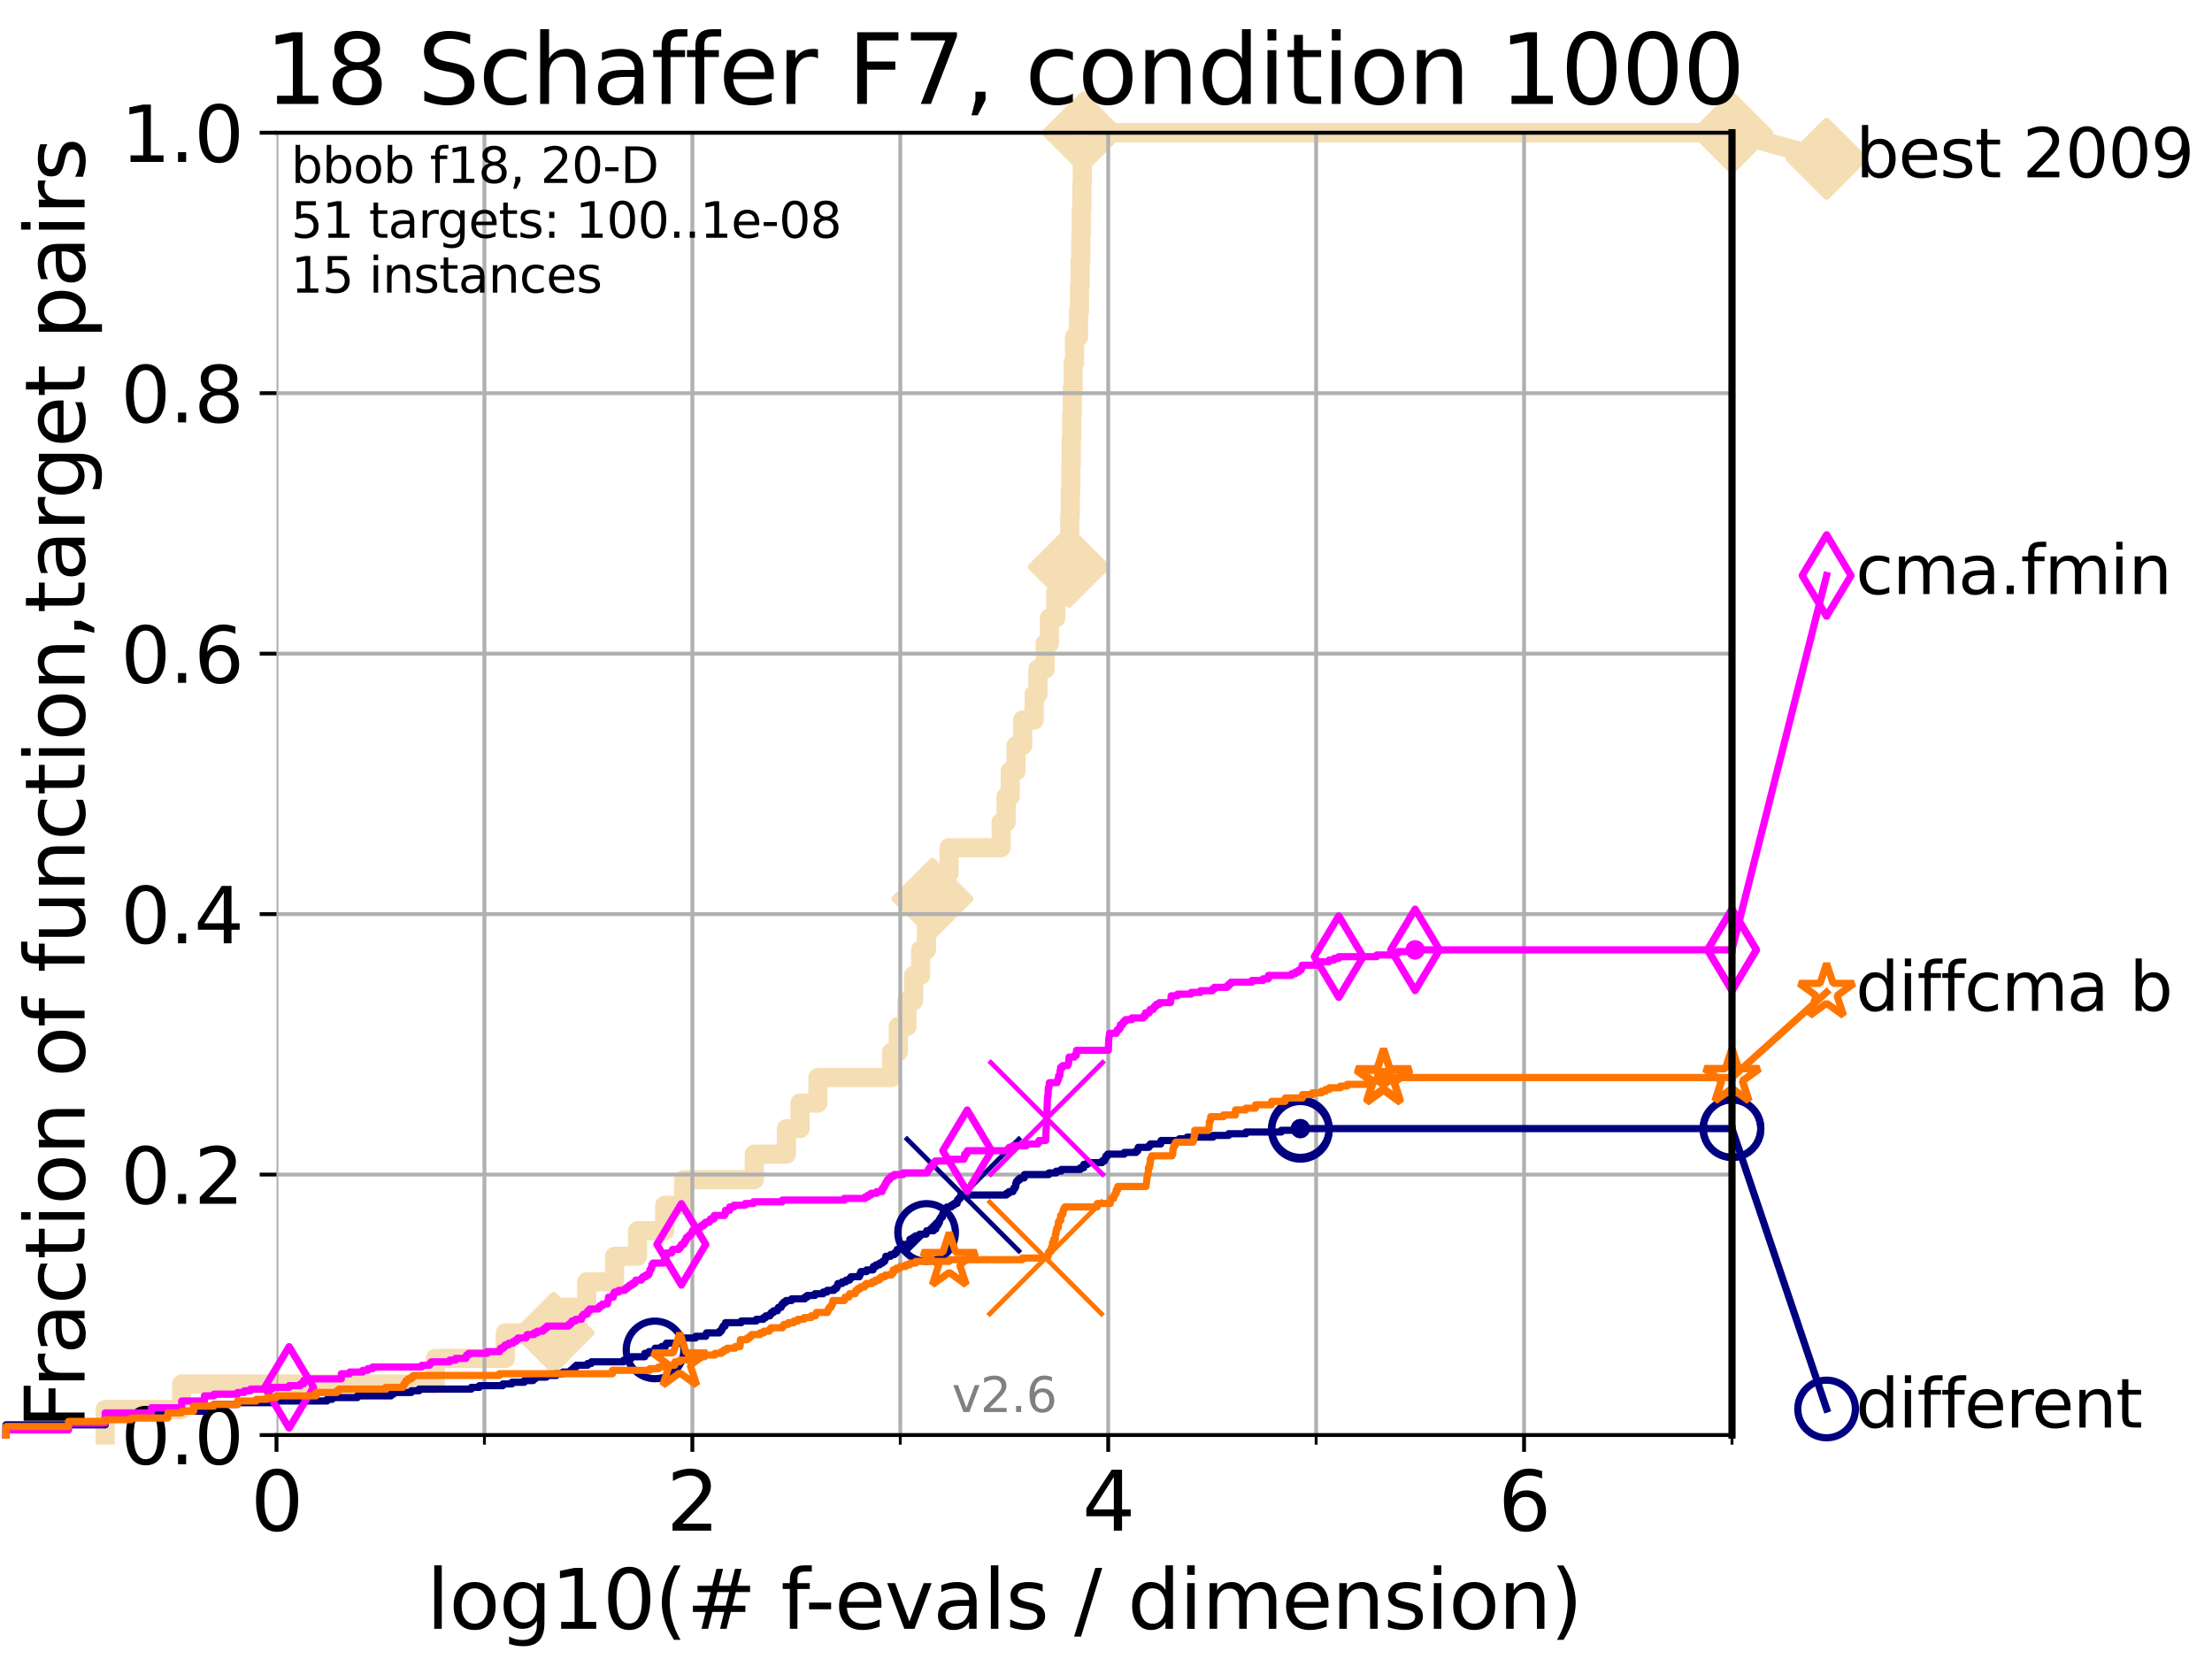 <?xml version="1.0" encoding="utf-8" standalone="no"?>
<!DOCTYPE svg PUBLIC "-//W3C//DTD SVG 1.1//EN"
  "http://www.w3.org/Graphics/SVG/1.1/DTD/svg11.dtd">
<svg height="345.6pt" version="1.1" viewBox="0 0 460.8 345.6" width="460.8pt" xmlns="http://www.w3.org/2000/svg" xmlns:xlink="http://www.w3.org/1999/xlink">
 <defs>
  <style type="text/css">*{stroke-linecap:butt;stroke-linejoin:round;}</style>
 </defs>
 <g id="figure_1">
  <g id="patch_1">
   <path d="M 0 345.6 
L 460.8 345.6 
L 460.8 0 
L 0 0 
z
" style="fill:#ffffff;"/>
  </g>
  <g id="axes_1">
   <g id="patch_2">
    <path d="M 57.6 298.944 
L 360.806 298.944 
L 360.806 27.648 
L 57.6 27.648 
z
" style="fill:#ffffff;"/>
   </g>
   <g id="line2d_1">
    <path d="M 21.912 298.944 
L 21.912 293.624 
L 37.851 293.624 
L 37.851 288.305 
L 90.668 288.305 
L 90.668 282.985 
L 105.263 282.985 
L 105.263 277.666 
L 115.315 277.666 
L 115.315 272.346 
L 122.229 272.346 
L 122.229 267.027 
L 128.023 267.027 
L 128.023 261.707 
L 132.812 261.707 
L 132.812 256.388 
L 138.477 256.388 
L 138.477 251.068 
L 142.425 251.068 
L 142.425 245.749 
L 157.137 245.749 
L 157.137 240.429 
L 163.83 240.429 
L 163.83 235.11 
L 166.656 235.11 
L 166.656 229.79 
L 170.391 229.79 
L 170.391 224.471 
L 185.752 224.471 
L 185.752 219.151 
L 187.128 219.151 
L 187.128 213.832 
L 188.929 213.832 
L 188.929 208.512 
L 190.322 208.512 
L 190.322 203.192 
L 191.786 203.192 
L 191.786 197.873 
L 192.995 197.873 
L 192.995 192.553 
L 194.244 192.553 
L 194.244 187.234 
L 195.644 187.234 
L 195.644 181.914 
L 197.71 181.914 
L 197.71 176.595 
L 208.56 176.595 
L 208.56 171.275 
L 209.596 171.275 
L 209.596 165.956 
L 210.447 165.956 
L 210.447 160.636 
L 211.662 160.636 
L 211.662 155.317 
L 213.039 155.317 
L 213.039 149.997 
L 215.437 149.997 
L 215.437 144.678 
L 216.212 144.678 
L 216.212 139.358 
L 217.735 139.358 
L 217.735 134.039 
L 218.613 134.039 
L 218.613 128.719 
L 219.951 128.719 
L 219.951 123.4 
L 220.273 123.4 
L 220.273 118.08 
L 222.66 118.08 
L 222.66 112.76 
L 222.844 112.76 
L 222.844 107.441 
L 222.972 107.441 
L 222.972 102.121 
L 223.078 102.121 
L 223.078 96.802 
L 223.157 96.802 
L 223.157 91.482 
L 223.258 91.482 
L 223.258 86.163 
L 223.386 86.163 
L 223.386 80.843 
L 223.565 80.843 
L 223.565 75.524 
L 223.849 75.524 
L 223.849 70.204 
L 224.676 70.204 
L 224.676 64.885 
L 224.873 64.885 
L 224.873 59.565 
L 225.009 59.565 
L 225.009 54.246 
L 225.16 54.246 
L 225.16 48.926 
L 225.262 48.926 
L 225.262 43.607 
L 225.376 43.607 
L 225.376 38.287 
L 225.475 38.287 
L 225.475 32.968 
L 225.579 32.968 
L 225.579 27.648 
L 360.806 27.648 
" style="fill:none;stroke:#f5deb3;stroke-linecap:square;stroke-width:4;"/>
   </g>
   <g id="line2d_2">
    <defs>
     <path d="M -0 7.778 
L 7.778 0 
L 0 -7.778 
L -7.778 -0 
z
" id="m912fee00f4" style="stroke:#f5deb3;stroke-linejoin:miter;stroke-width:1.5;"/>
    </defs>
    <g>
     <use style="fill:#f5deb3;stroke:#f5deb3;stroke-linejoin:miter;stroke-width:1.5;" x="115.315" xlink:href="#m912fee00f4" y="277.666"/>
     <use style="fill:#f5deb3;stroke:#f5deb3;stroke-linejoin:miter;stroke-width:1.5;" x="194.244" xlink:href="#m912fee00f4" y="187.234"/>
     <use style="fill:#f5deb3;stroke:#f5deb3;stroke-linejoin:miter;stroke-width:1.5;" x="222.66" xlink:href="#m912fee00f4" y="118.08"/>
     <use style="fill:#f5deb3;stroke:#f5deb3;stroke-linejoin:miter;stroke-width:1.5;" x="225.579" xlink:href="#m912fee00f4" y="27.648"/>
     <use style="fill:#f5deb3;stroke:#f5deb3;stroke-linejoin:miter;stroke-width:1.5;" x="225.579" xlink:href="#m912fee00f4" y="27.648"/>
     <use style="fill:#f5deb3;stroke:#f5deb3;stroke-linejoin:miter;stroke-width:1.5;" x="360.806" xlink:href="#m912fee00f4" y="27.648"/>
    </g>
   </g>
   <g id="line2d_3">
    <path style="fill:none;stroke:#f5deb3;stroke-linecap:square;stroke-width:4;"/>
    <g/>
   </g>
   <g id="line2d_4">
    <path d="M 360.806 27.648 
L 380.515 33.074 
" style="fill:none;stroke:#f5deb3;stroke-linecap:square;stroke-width:4;"/>
    <g>
     <use style="fill:#f5deb3;stroke:#f5deb3;stroke-linejoin:miter;stroke-width:1.5;" x="360.806" xlink:href="#m912fee00f4" y="27.648"/>
     <use style="fill:#f5deb3;stroke:#f5deb3;stroke-linejoin:miter;stroke-width:1.5;" x="380.515" xlink:href="#m912fee00f4" y="33.074"/>
    </g>
   </g>
   <g id="matplotlib.axis_1">
    <g id="xtick_1">
     <g id="line2d_5">
      <path clip-path="url(#p0025cb8017)" d="M 57.6 298.944 
L 57.6 27.648 
" style="fill:none;stroke:#b0b0b0;stroke-linecap:square;stroke-width:0.8;"/>
     </g>
     <g id="line2d_6">
      <defs>
       <path d="M 0 0 
L 0 3.5 
" id="m7f73e9fe78" style="stroke:#000000;stroke-width:0.8;"/>
      </defs>
      <g>
       <use style="stroke:#000000;stroke-width:0.8;" x="57.6" xlink:href="#m7f73e9fe78" y="298.944"/>
      </g>
     </g>
     <g id="text_1">
      <!-- 0 -->
      <g transform="translate(52.192 318.861)scale(0.17 -0.17)">
       <defs>
        <path d="M 2034 4250 
Q 1547 4250 1301 3770 
Q 1056 3291 1056 2328 
Q 1056 1369 1301 889 
Q 1547 409 2034 409 
Q 2525 409 2770 889 
Q 3016 1369 3016 2328 
Q 3016 3291 2770 3770 
Q 2525 4250 2034 4250 
z
M 2034 4750 
Q 2819 4750 3233 4129 
Q 3647 3509 3647 2328 
Q 3647 1150 3233 529 
Q 2819 -91 2034 -91 
Q 1250 -91 836 529 
Q 422 1150 422 2328 
Q 422 3509 836 4129 
Q 1250 4750 2034 4750 
z
" id="DejaVuSans-30" transform="scale(0.016)"/>
       </defs>
       <use xlink:href="#DejaVuSans-30"/>
      </g>
     </g>
    </g>
    <g id="xtick_2">
     <g id="line2d_7">
      <path clip-path="url(#p0025cb8017)" d="M 144.23 298.944 
L 144.23 27.648 
" style="fill:none;stroke:#b0b0b0;stroke-linecap:square;stroke-width:0.8;"/>
     </g>
     <g id="line2d_8">
      <g>
       <use style="stroke:#000000;stroke-width:0.8;" x="144.23" xlink:href="#m7f73e9fe78" y="298.944"/>
      </g>
     </g>
     <g id="text_2">
      <!-- 2 -->
      <g transform="translate(138.822 318.861)scale(0.17 -0.17)">
       <defs>
        <path d="M 1228 531 
L 3431 531 
L 3431 0 
L 469 0 
L 469 531 
Q 828 903 1448 1529 
Q 2069 2156 2228 2338 
Q 2531 2678 2651 2914 
Q 2772 3150 2772 3378 
Q 2772 3750 2511 3984 
Q 2250 4219 1831 4219 
Q 1534 4219 1204 4116 
Q 875 4013 500 3803 
L 500 4441 
Q 881 4594 1212 4672 
Q 1544 4750 1819 4750 
Q 2544 4750 2975 4387 
Q 3406 4025 3406 3419 
Q 3406 3131 3298 2873 
Q 3191 2616 2906 2266 
Q 2828 2175 2409 1742 
Q 1991 1309 1228 531 
z
" id="DejaVuSans-32" transform="scale(0.016)"/>
       </defs>
       <use xlink:href="#DejaVuSans-32"/>
      </g>
     </g>
    </g>
    <g id="xtick_3">
     <g id="line2d_9">
      <path clip-path="url(#p0025cb8017)" d="M 230.861 298.944 
L 230.861 27.648 
" style="fill:none;stroke:#b0b0b0;stroke-linecap:square;stroke-width:0.8;"/>
     </g>
     <g id="line2d_10">
      <g>
       <use style="stroke:#000000;stroke-width:0.8;" x="230.861" xlink:href="#m7f73e9fe78" y="298.944"/>
      </g>
     </g>
     <g id="text_3">
      <!-- 4 -->
      <g transform="translate(225.453 318.861)scale(0.17 -0.17)">
       <defs>
        <path d="M 2419 4116 
L 825 1625 
L 2419 1625 
L 2419 4116 
z
M 2253 4666 
L 3047 4666 
L 3047 1625 
L 3713 1625 
L 3713 1100 
L 3047 1100 
L 3047 0 
L 2419 0 
L 2419 1100 
L 313 1100 
L 313 1709 
L 2253 4666 
z
" id="DejaVuSans-34" transform="scale(0.016)"/>
       </defs>
       <use xlink:href="#DejaVuSans-34"/>
      </g>
     </g>
    </g>
    <g id="xtick_4">
     <g id="line2d_11">
      <path clip-path="url(#p0025cb8017)" d="M 317.491 298.944 
L 317.491 27.648 
" style="fill:none;stroke:#b0b0b0;stroke-linecap:square;stroke-width:0.8;"/>
     </g>
     <g id="line2d_12">
      <g>
       <use style="stroke:#000000;stroke-width:0.8;" x="317.491" xlink:href="#m7f73e9fe78" y="298.944"/>
      </g>
     </g>
     <g id="text_4">
      <!-- 6 -->
      <g transform="translate(312.083 318.861)scale(0.17 -0.17)">
       <defs>
        <path d="M 2113 2584 
Q 1688 2584 1439 2293 
Q 1191 2003 1191 1497 
Q 1191 994 1439 701 
Q 1688 409 2113 409 
Q 2538 409 2786 701 
Q 3034 994 3034 1497 
Q 3034 2003 2786 2293 
Q 2538 2584 2113 2584 
z
M 3366 4563 
L 3366 3988 
Q 3128 4100 2886 4159 
Q 2644 4219 2406 4219 
Q 1781 4219 1451 3797 
Q 1122 3375 1075 2522 
Q 1259 2794 1537 2939 
Q 1816 3084 2150 3084 
Q 2853 3084 3261 2657 
Q 3669 2231 3669 1497 
Q 3669 778 3244 343 
Q 2819 -91 2113 -91 
Q 1303 -91 875 529 
Q 447 1150 447 2328 
Q 447 3434 972 4092 
Q 1497 4750 2381 4750 
Q 2619 4750 2861 4703 
Q 3103 4656 3366 4563 
z
" id="DejaVuSans-36" transform="scale(0.016)"/>
       </defs>
       <use xlink:href="#DejaVuSans-36"/>
      </g>
     </g>
    </g>
    <g id="xtick_5">
     <g id="line2d_13">
      <path clip-path="url(#p0025cb8017)" d="M 100.915 298.944 
L 100.915 27.648 
" style="fill:none;stroke:#b0b0b0;stroke-linecap:square;stroke-width:0.8;"/>
     </g>
     <g id="line2d_14">
      <defs>
       <path d="M 0 0 
L 0 2 
" id="m1babb442cb" style="stroke:#000000;stroke-width:0.6;"/>
      </defs>
      <g>
       <use style="stroke:#000000;stroke-width:0.6;" x="100.915" xlink:href="#m1babb442cb" y="298.944"/>
      </g>
     </g>
    </g>
    <g id="xtick_6">
     <g id="line2d_15">
      <path clip-path="url(#p0025cb8017)" d="M 187.546 298.944 
L 187.546 27.648 
" style="fill:none;stroke:#b0b0b0;stroke-linecap:square;stroke-width:0.8;"/>
     </g>
     <g id="line2d_16">
      <g>
       <use style="stroke:#000000;stroke-width:0.6;" x="187.546" xlink:href="#m1babb442cb" y="298.944"/>
      </g>
     </g>
    </g>
    <g id="xtick_7">
     <g id="line2d_17">
      <path clip-path="url(#p0025cb8017)" d="M 274.176 298.944 
L 274.176 27.648 
" style="fill:none;stroke:#b0b0b0;stroke-linecap:square;stroke-width:0.8;"/>
     </g>
     <g id="line2d_18">
      <g>
       <use style="stroke:#000000;stroke-width:0.6;" x="274.176" xlink:href="#m1babb442cb" y="298.944"/>
      </g>
     </g>
    </g>
    <g id="xtick_8">
     <g id="line2d_19">
      <path clip-path="url(#p0025cb8017)" d="M 360.806 298.944 
L 360.806 27.648 
" style="fill:none;stroke:#b0b0b0;stroke-linecap:square;stroke-width:0.8;"/>
     </g>
     <g id="line2d_20">
      <g>
       <use style="stroke:#000000;stroke-width:0.6;" x="360.806" xlink:href="#m1babb442cb" y="298.944"/>
      </g>
     </g>
    </g>
    <g id="text_5">
     <!-- log10(# f-evals / dimension) -->
     <g transform="translate(88.823 339.314)scale(0.17 -0.17)">
      <defs>
       <path d="M 603 4863 
L 1178 4863 
L 1178 0 
L 603 0 
L 603 4863 
z
" id="DejaVuSans-6c" transform="scale(0.016)"/>
       <path d="M 1959 3097 
Q 1497 3097 1228 2736 
Q 959 2375 959 1747 
Q 959 1119 1226 758 
Q 1494 397 1959 397 
Q 2419 397 2687 759 
Q 2956 1122 2956 1747 
Q 2956 2369 2687 2733 
Q 2419 3097 1959 3097 
z
M 1959 3584 
Q 2709 3584 3137 3096 
Q 3566 2609 3566 1747 
Q 3566 888 3137 398 
Q 2709 -91 1959 -91 
Q 1206 -91 779 398 
Q 353 888 353 1747 
Q 353 2609 779 3096 
Q 1206 3584 1959 3584 
z
" id="DejaVuSans-6f" transform="scale(0.016)"/>
       <path d="M 2906 1791 
Q 2906 2416 2648 2759 
Q 2391 3103 1925 3103 
Q 1463 3103 1205 2759 
Q 947 2416 947 1791 
Q 947 1169 1205 825 
Q 1463 481 1925 481 
Q 2391 481 2648 825 
Q 2906 1169 2906 1791 
z
M 3481 434 
Q 3481 -459 3084 -895 
Q 2688 -1331 1869 -1331 
Q 1566 -1331 1297 -1286 
Q 1028 -1241 775 -1147 
L 775 -588 
Q 1028 -725 1275 -790 
Q 1522 -856 1778 -856 
Q 2344 -856 2625 -561 
Q 2906 -266 2906 331 
L 2906 616 
Q 2728 306 2450 153 
Q 2172 0 1784 0 
Q 1141 0 747 490 
Q 353 981 353 1791 
Q 353 2603 747 3093 
Q 1141 3584 1784 3584 
Q 2172 3584 2450 3431 
Q 2728 3278 2906 2969 
L 2906 3500 
L 3481 3500 
L 3481 434 
z
" id="DejaVuSans-67" transform="scale(0.016)"/>
       <path d="M 794 531 
L 1825 531 
L 1825 4091 
L 703 3866 
L 703 4441 
L 1819 4666 
L 2450 4666 
L 2450 531 
L 3481 531 
L 3481 0 
L 794 0 
L 794 531 
z
" id="DejaVuSans-31" transform="scale(0.016)"/>
       <path d="M 1984 4856 
Q 1566 4138 1362 3434 
Q 1159 2731 1159 2009 
Q 1159 1288 1364 580 
Q 1569 -128 1984 -844 
L 1484 -844 
Q 1016 -109 783 600 
Q 550 1309 550 2009 
Q 550 2706 781 3412 
Q 1013 4119 1484 4856 
L 1984 4856 
z
" id="DejaVuSans-28" transform="scale(0.016)"/>
       <path d="M 3272 2816 
L 2363 2816 
L 2100 1772 
L 3016 1772 
L 3272 2816 
z
M 2803 4594 
L 2478 3297 
L 3391 3297 
L 3719 4594 
L 4219 4594 
L 3897 3297 
L 4872 3297 
L 4872 2816 
L 3775 2816 
L 3519 1772 
L 4513 1772 
L 4513 1294 
L 3397 1294 
L 3072 0 
L 2572 0 
L 2894 1294 
L 1978 1294 
L 1656 0 
L 1153 0 
L 1478 1294 
L 494 1294 
L 494 1772 
L 1594 1772 
L 1856 2816 
L 850 2816 
L 850 3297 
L 1978 3297 
L 2297 4594 
L 2803 4594 
z
" id="DejaVuSans-23" transform="scale(0.016)"/>
       <path id="DejaVuSans-20" transform="scale(0.016)"/>
       <path d="M 2375 4863 
L 2375 4384 
L 1825 4384 
Q 1516 4384 1395 4259 
Q 1275 4134 1275 3809 
L 1275 3500 
L 2222 3500 
L 2222 3053 
L 1275 3053 
L 1275 0 
L 697 0 
L 697 3053 
L 147 3053 
L 147 3500 
L 697 3500 
L 697 3744 
Q 697 4328 969 4595 
Q 1241 4863 1831 4863 
L 2375 4863 
z
" id="DejaVuSans-66" transform="scale(0.016)"/>
       <path d="M 313 2009 
L 1997 2009 
L 1997 1497 
L 313 1497 
L 313 2009 
z
" id="DejaVuSans-2d" transform="scale(0.016)"/>
       <path d="M 3597 1894 
L 3597 1613 
L 953 1613 
Q 991 1019 1311 708 
Q 1631 397 2203 397 
Q 2534 397 2845 478 
Q 3156 559 3463 722 
L 3463 178 
Q 3153 47 2828 -22 
Q 2503 -91 2169 -91 
Q 1331 -91 842 396 
Q 353 884 353 1716 
Q 353 2575 817 3079 
Q 1281 3584 2069 3584 
Q 2775 3584 3186 3129 
Q 3597 2675 3597 1894 
z
M 3022 2063 
Q 3016 2534 2758 2815 
Q 2500 3097 2075 3097 
Q 1594 3097 1305 2825 
Q 1016 2553 972 2059 
L 3022 2063 
z
" id="DejaVuSans-65" transform="scale(0.016)"/>
       <path d="M 191 3500 
L 800 3500 
L 1894 563 
L 2988 3500 
L 3597 3500 
L 2284 0 
L 1503 0 
L 191 3500 
z
" id="DejaVuSans-76" transform="scale(0.016)"/>
       <path d="M 2194 1759 
Q 1497 1759 1228 1600 
Q 959 1441 959 1056 
Q 959 750 1161 570 
Q 1363 391 1709 391 
Q 2188 391 2477 730 
Q 2766 1069 2766 1631 
L 2766 1759 
L 2194 1759 
z
M 3341 1997 
L 3341 0 
L 2766 0 
L 2766 531 
Q 2569 213 2275 61 
Q 1981 -91 1556 -91 
Q 1019 -91 701 211 
Q 384 513 384 1019 
Q 384 1609 779 1909 
Q 1175 2209 1959 2209 
L 2766 2209 
L 2766 2266 
Q 2766 2663 2505 2880 
Q 2244 3097 1772 3097 
Q 1472 3097 1187 3025 
Q 903 2953 641 2809 
L 641 3341 
Q 956 3463 1253 3523 
Q 1550 3584 1831 3584 
Q 2591 3584 2966 3190 
Q 3341 2797 3341 1997 
z
" id="DejaVuSans-61" transform="scale(0.016)"/>
       <path d="M 2834 3397 
L 2834 2853 
Q 2591 2978 2328 3040 
Q 2066 3103 1784 3103 
Q 1356 3103 1142 2972 
Q 928 2841 928 2578 
Q 928 2378 1081 2264 
Q 1234 2150 1697 2047 
L 1894 2003 
Q 2506 1872 2764 1633 
Q 3022 1394 3022 966 
Q 3022 478 2636 193 
Q 2250 -91 1575 -91 
Q 1294 -91 989 -36 
Q 684 19 347 128 
L 347 722 
Q 666 556 975 473 
Q 1284 391 1588 391 
Q 1994 391 2212 530 
Q 2431 669 2431 922 
Q 2431 1156 2273 1281 
Q 2116 1406 1581 1522 
L 1381 1569 
Q 847 1681 609 1914 
Q 372 2147 372 2553 
Q 372 3047 722 3315 
Q 1072 3584 1716 3584 
Q 2034 3584 2315 3537 
Q 2597 3491 2834 3397 
z
" id="DejaVuSans-73" transform="scale(0.016)"/>
       <path d="M 1625 4666 
L 2156 4666 
L 531 -594 
L 0 -594 
L 1625 4666 
z
" id="DejaVuSans-2f" transform="scale(0.016)"/>
       <path d="M 2906 2969 
L 2906 4863 
L 3481 4863 
L 3481 0 
L 2906 0 
L 2906 525 
Q 2725 213 2448 61 
Q 2172 -91 1784 -91 
Q 1150 -91 751 415 
Q 353 922 353 1747 
Q 353 2572 751 3078 
Q 1150 3584 1784 3584 
Q 2172 3584 2448 3432 
Q 2725 3281 2906 2969 
z
M 947 1747 
Q 947 1113 1208 752 
Q 1469 391 1925 391 
Q 2381 391 2643 752 
Q 2906 1113 2906 1747 
Q 2906 2381 2643 2742 
Q 2381 3103 1925 3103 
Q 1469 3103 1208 2742 
Q 947 2381 947 1747 
z
" id="DejaVuSans-64" transform="scale(0.016)"/>
       <path d="M 603 3500 
L 1178 3500 
L 1178 0 
L 603 0 
L 603 3500 
z
M 603 4863 
L 1178 4863 
L 1178 4134 
L 603 4134 
L 603 4863 
z
" id="DejaVuSans-69" transform="scale(0.016)"/>
       <path d="M 3328 2828 
Q 3544 3216 3844 3400 
Q 4144 3584 4550 3584 
Q 5097 3584 5394 3201 
Q 5691 2819 5691 2113 
L 5691 0 
L 5113 0 
L 5113 2094 
Q 5113 2597 4934 2840 
Q 4756 3084 4391 3084 
Q 3944 3084 3684 2787 
Q 3425 2491 3425 1978 
L 3425 0 
L 2847 0 
L 2847 2094 
Q 2847 2600 2669 2842 
Q 2491 3084 2119 3084 
Q 1678 3084 1418 2786 
Q 1159 2488 1159 1978 
L 1159 0 
L 581 0 
L 581 3500 
L 1159 3500 
L 1159 2956 
Q 1356 3278 1631 3431 
Q 1906 3584 2284 3584 
Q 2666 3584 2933 3390 
Q 3200 3197 3328 2828 
z
" id="DejaVuSans-6d" transform="scale(0.016)"/>
       <path d="M 3513 2113 
L 3513 0 
L 2938 0 
L 2938 2094 
Q 2938 2591 2744 2837 
Q 2550 3084 2163 3084 
Q 1697 3084 1428 2787 
Q 1159 2491 1159 1978 
L 1159 0 
L 581 0 
L 581 3500 
L 1159 3500 
L 1159 2956 
Q 1366 3272 1645 3428 
Q 1925 3584 2291 3584 
Q 2894 3584 3203 3211 
Q 3513 2838 3513 2113 
z
" id="DejaVuSans-6e" transform="scale(0.016)"/>
       <path d="M 513 4856 
L 1013 4856 
Q 1481 4119 1714 3412 
Q 1947 2706 1947 2009 
Q 1947 1309 1714 600 
Q 1481 -109 1013 -844 
L 513 -844 
Q 928 -128 1133 580 
Q 1338 1288 1338 2009 
Q 1338 2731 1133 3434 
Q 928 4138 513 4856 
z
" id="DejaVuSans-29" transform="scale(0.016)"/>
      </defs>
      <use xlink:href="#DejaVuSans-6c"/>
      <use x="27.783" xlink:href="#DejaVuSans-6f"/>
      <use x="88.965" xlink:href="#DejaVuSans-67"/>
      <use x="152.441" xlink:href="#DejaVuSans-31"/>
      <use x="216.064" xlink:href="#DejaVuSans-30"/>
      <use x="279.688" xlink:href="#DejaVuSans-28"/>
      <use x="318.701" xlink:href="#DejaVuSans-23"/>
      <use x="402.49" xlink:href="#DejaVuSans-20"/>
      <use x="434.277" xlink:href="#DejaVuSans-66"/>
      <use x="463.982" xlink:href="#DejaVuSans-2d"/>
      <use x="500.066" xlink:href="#DejaVuSans-65"/>
      <use x="561.59" xlink:href="#DejaVuSans-76"/>
      <use x="620.77" xlink:href="#DejaVuSans-61"/>
      <use x="682.049" xlink:href="#DejaVuSans-6c"/>
      <use x="709.832" xlink:href="#DejaVuSans-73"/>
      <use x="761.932" xlink:href="#DejaVuSans-20"/>
      <use x="793.719" xlink:href="#DejaVuSans-2f"/>
      <use x="827.41" xlink:href="#DejaVuSans-20"/>
      <use x="859.197" xlink:href="#DejaVuSans-64"/>
      <use x="922.674" xlink:href="#DejaVuSans-69"/>
      <use x="950.457" xlink:href="#DejaVuSans-6d"/>
      <use x="1047.869" xlink:href="#DejaVuSans-65"/>
      <use x="1109.393" xlink:href="#DejaVuSans-6e"/>
      <use x="1172.771" xlink:href="#DejaVuSans-73"/>
      <use x="1224.871" xlink:href="#DejaVuSans-69"/>
      <use x="1252.654" xlink:href="#DejaVuSans-6f"/>
      <use x="1313.836" xlink:href="#DejaVuSans-6e"/>
      <use x="1377.215" xlink:href="#DejaVuSans-29"/>
     </g>
    </g>
   </g>
   <g id="matplotlib.axis_2">
    <g id="ytick_1">
     <g id="line2d_21">
      <path clip-path="url(#p0025cb8017)" d="M 57.6 298.944 
L 360.806 298.944 
" style="fill:none;stroke:#b0b0b0;stroke-linecap:square;stroke-width:0.8;"/>
     </g>
     <g id="line2d_22">
      <defs>
       <path d="M 0 0 
L -3.5 0 
" id="m69747a485a" style="stroke:#000000;stroke-width:0.8;"/>
      </defs>
      <g>
       <use style="stroke:#000000;stroke-width:0.8;" x="57.6" xlink:href="#m69747a485a" y="298.944"/>
      </g>
     </g>
     <g id="text_6">
      <!-- 0.0 -->
      <g transform="translate(25.155 305.023)scale(0.16 -0.16)">
       <defs>
        <path d="M 684 794 
L 1344 794 
L 1344 0 
L 684 0 
L 684 794 
z
" id="DejaVuSans-2e" transform="scale(0.016)"/>
       </defs>
       <use xlink:href="#DejaVuSans-30"/>
       <use x="63.623" xlink:href="#DejaVuSans-2e"/>
       <use x="95.41" xlink:href="#DejaVuSans-30"/>
      </g>
     </g>
    </g>
    <g id="ytick_2">
     <g id="line2d_23">
      <path clip-path="url(#p0025cb8017)" d="M 57.6 244.685 
L 360.806 244.685 
" style="fill:none;stroke:#b0b0b0;stroke-linecap:square;stroke-width:0.8;"/>
     </g>
     <g id="line2d_24">
      <g>
       <use style="stroke:#000000;stroke-width:0.8;" x="57.6" xlink:href="#m69747a485a" y="244.685"/>
      </g>
     </g>
     <g id="text_7">
      <!-- 0.2 -->
      <g transform="translate(25.155 250.764)scale(0.16 -0.16)">
       <use xlink:href="#DejaVuSans-30"/>
       <use x="63.623" xlink:href="#DejaVuSans-2e"/>
       <use x="95.41" xlink:href="#DejaVuSans-32"/>
      </g>
     </g>
    </g>
    <g id="ytick_3">
     <g id="line2d_25">
      <path clip-path="url(#p0025cb8017)" d="M 57.6 190.426 
L 360.806 190.426 
" style="fill:none;stroke:#b0b0b0;stroke-linecap:square;stroke-width:0.8;"/>
     </g>
     <g id="line2d_26">
      <g>
       <use style="stroke:#000000;stroke-width:0.8;" x="57.6" xlink:href="#m69747a485a" y="190.426"/>
      </g>
     </g>
     <g id="text_8">
      <!-- 0.4 -->
      <g transform="translate(25.155 196.504)scale(0.16 -0.16)">
       <use xlink:href="#DejaVuSans-30"/>
       <use x="63.623" xlink:href="#DejaVuSans-2e"/>
       <use x="95.41" xlink:href="#DejaVuSans-34"/>
      </g>
     </g>
    </g>
    <g id="ytick_4">
     <g id="line2d_27">
      <path clip-path="url(#p0025cb8017)" d="M 57.6 136.166 
L 360.806 136.166 
" style="fill:none;stroke:#b0b0b0;stroke-linecap:square;stroke-width:0.8;"/>
     </g>
     <g id="line2d_28">
      <g>
       <use style="stroke:#000000;stroke-width:0.8;" x="57.6" xlink:href="#m69747a485a" y="136.166"/>
      </g>
     </g>
     <g id="text_9">
      <!-- 0.6 -->
      <g transform="translate(25.155 142.245)scale(0.16 -0.16)">
       <use xlink:href="#DejaVuSans-30"/>
       <use x="63.623" xlink:href="#DejaVuSans-2e"/>
       <use x="95.41" xlink:href="#DejaVuSans-36"/>
      </g>
     </g>
    </g>
    <g id="ytick_5">
     <g id="line2d_29">
      <path clip-path="url(#p0025cb8017)" d="M 57.6 81.907 
L 360.806 81.907 
" style="fill:none;stroke:#b0b0b0;stroke-linecap:square;stroke-width:0.8;"/>
     </g>
     <g id="line2d_30">
      <g>
       <use style="stroke:#000000;stroke-width:0.8;" x="57.6" xlink:href="#m69747a485a" y="81.907"/>
      </g>
     </g>
     <g id="text_10">
      <!-- 0.8 -->
      <g transform="translate(25.155 87.986)scale(0.16 -0.16)">
       <defs>
        <path d="M 2034 2216 
Q 1584 2216 1326 1975 
Q 1069 1734 1069 1313 
Q 1069 891 1326 650 
Q 1584 409 2034 409 
Q 2484 409 2743 651 
Q 3003 894 3003 1313 
Q 3003 1734 2745 1975 
Q 2488 2216 2034 2216 
z
M 1403 2484 
Q 997 2584 770 2862 
Q 544 3141 544 3541 
Q 544 4100 942 4425 
Q 1341 4750 2034 4750 
Q 2731 4750 3128 4425 
Q 3525 4100 3525 3541 
Q 3525 3141 3298 2862 
Q 3072 2584 2669 2484 
Q 3125 2378 3379 2068 
Q 3634 1759 3634 1313 
Q 3634 634 3220 271 
Q 2806 -91 2034 -91 
Q 1263 -91 848 271 
Q 434 634 434 1313 
Q 434 1759 690 2068 
Q 947 2378 1403 2484 
z
M 1172 3481 
Q 1172 3119 1398 2916 
Q 1625 2713 2034 2713 
Q 2441 2713 2670 2916 
Q 2900 3119 2900 3481 
Q 2900 3844 2670 4047 
Q 2441 4250 2034 4250 
Q 1625 4250 1398 4047 
Q 1172 3844 1172 3481 
z
" id="DejaVuSans-38" transform="scale(0.016)"/>
       </defs>
       <use xlink:href="#DejaVuSans-30"/>
       <use x="63.623" xlink:href="#DejaVuSans-2e"/>
       <use x="95.41" xlink:href="#DejaVuSans-38"/>
      </g>
     </g>
    </g>
    <g id="ytick_6">
     <g id="line2d_31">
      <path clip-path="url(#p0025cb8017)" d="M 57.6 27.648 
L 360.806 27.648 
" style="fill:none;stroke:#b0b0b0;stroke-linecap:square;stroke-width:0.8;"/>
     </g>
     <g id="line2d_32">
      <g>
       <use style="stroke:#000000;stroke-width:0.8;" x="57.6" xlink:href="#m69747a485a" y="27.648"/>
      </g>
     </g>
     <g id="text_11">
      <!-- 1.0 -->
      <g transform="translate(25.155 33.727)scale(0.16 -0.16)">
       <use xlink:href="#DejaVuSans-31"/>
       <use x="63.623" xlink:href="#DejaVuSans-2e"/>
       <use x="95.41" xlink:href="#DejaVuSans-30"/>
      </g>
     </g>
    </g>
    <g id="text_12">
     <!-- Fraction of function,target pairs -->
     <g transform="translate(17.62 297.681)rotate(-90)scale(0.17 -0.17)">
      <defs>
       <path d="M 628 4666 
L 3309 4666 
L 3309 4134 
L 1259 4134 
L 1259 2759 
L 3109 2759 
L 3109 2228 
L 1259 2228 
L 1259 0 
L 628 0 
L 628 4666 
z
" id="DejaVuSans-46" transform="scale(0.016)"/>
       <path d="M 2631 2963 
Q 2534 3019 2420 3045 
Q 2306 3072 2169 3072 
Q 1681 3072 1420 2755 
Q 1159 2438 1159 1844 
L 1159 0 
L 581 0 
L 581 3500 
L 1159 3500 
L 1159 2956 
Q 1341 3275 1631 3429 
Q 1922 3584 2338 3584 
Q 2397 3584 2469 3576 
Q 2541 3569 2628 3553 
L 2631 2963 
z
" id="DejaVuSans-72" transform="scale(0.016)"/>
       <path d="M 3122 3366 
L 3122 2828 
Q 2878 2963 2633 3030 
Q 2388 3097 2138 3097 
Q 1578 3097 1268 2742 
Q 959 2388 959 1747 
Q 959 1106 1268 751 
Q 1578 397 2138 397 
Q 2388 397 2633 464 
Q 2878 531 3122 666 
L 3122 134 
Q 2881 22 2623 -34 
Q 2366 -91 2075 -91 
Q 1284 -91 818 406 
Q 353 903 353 1747 
Q 353 2603 823 3093 
Q 1294 3584 2113 3584 
Q 2378 3584 2631 3529 
Q 2884 3475 3122 3366 
z
" id="DejaVuSans-63" transform="scale(0.016)"/>
       <path d="M 1172 4494 
L 1172 3500 
L 2356 3500 
L 2356 3053 
L 1172 3053 
L 1172 1153 
Q 1172 725 1289 603 
Q 1406 481 1766 481 
L 2356 481 
L 2356 0 
L 1766 0 
Q 1100 0 847 248 
Q 594 497 594 1153 
L 594 3053 
L 172 3053 
L 172 3500 
L 594 3500 
L 594 4494 
L 1172 4494 
z
" id="DejaVuSans-74" transform="scale(0.016)"/>
       <path d="M 544 1381 
L 544 3500 
L 1119 3500 
L 1119 1403 
Q 1119 906 1312 657 
Q 1506 409 1894 409 
Q 2359 409 2629 706 
Q 2900 1003 2900 1516 
L 2900 3500 
L 3475 3500 
L 3475 0 
L 2900 0 
L 2900 538 
Q 2691 219 2414 64 
Q 2138 -91 1772 -91 
Q 1169 -91 856 284 
Q 544 659 544 1381 
z
M 1991 3584 
L 1991 3584 
z
" id="DejaVuSans-75" transform="scale(0.016)"/>
       <path d="M 750 794 
L 1409 794 
L 1409 256 
L 897 -744 
L 494 -744 
L 750 256 
L 750 794 
z
" id="DejaVuSans-2c" transform="scale(0.016)"/>
       <path d="M 1159 525 
L 1159 -1331 
L 581 -1331 
L 581 3500 
L 1159 3500 
L 1159 2969 
Q 1341 3281 1617 3432 
Q 1894 3584 2278 3584 
Q 2916 3584 3314 3078 
Q 3713 2572 3713 1747 
Q 3713 922 3314 415 
Q 2916 -91 2278 -91 
Q 1894 -91 1617 61 
Q 1341 213 1159 525 
z
M 3116 1747 
Q 3116 2381 2855 2742 
Q 2594 3103 2138 3103 
Q 1681 3103 1420 2742 
Q 1159 2381 1159 1747 
Q 1159 1113 1420 752 
Q 1681 391 2138 391 
Q 2594 391 2855 752 
Q 3116 1113 3116 1747 
z
" id="DejaVuSans-70" transform="scale(0.016)"/>
      </defs>
      <use xlink:href="#DejaVuSans-46"/>
      <use x="50.27" xlink:href="#DejaVuSans-72"/>
      <use x="91.383" xlink:href="#DejaVuSans-61"/>
      <use x="152.662" xlink:href="#DejaVuSans-63"/>
      <use x="207.643" xlink:href="#DejaVuSans-74"/>
      <use x="246.852" xlink:href="#DejaVuSans-69"/>
      <use x="274.635" xlink:href="#DejaVuSans-6f"/>
      <use x="335.816" xlink:href="#DejaVuSans-6e"/>
      <use x="399.195" xlink:href="#DejaVuSans-20"/>
      <use x="430.982" xlink:href="#DejaVuSans-6f"/>
      <use x="492.164" xlink:href="#DejaVuSans-66"/>
      <use x="527.369" xlink:href="#DejaVuSans-20"/>
      <use x="559.156" xlink:href="#DejaVuSans-66"/>
      <use x="594.361" xlink:href="#DejaVuSans-75"/>
      <use x="657.74" xlink:href="#DejaVuSans-6e"/>
      <use x="721.119" xlink:href="#DejaVuSans-63"/>
      <use x="776.1" xlink:href="#DejaVuSans-74"/>
      <use x="815.309" xlink:href="#DejaVuSans-69"/>
      <use x="843.092" xlink:href="#DejaVuSans-6f"/>
      <use x="904.273" xlink:href="#DejaVuSans-6e"/>
      <use x="967.652" xlink:href="#DejaVuSans-2c"/>
      <use x="999.439" xlink:href="#DejaVuSans-74"/>
      <use x="1038.648" xlink:href="#DejaVuSans-61"/>
      <use x="1099.928" xlink:href="#DejaVuSans-72"/>
      <use x="1139.291" xlink:href="#DejaVuSans-67"/>
      <use x="1202.768" xlink:href="#DejaVuSans-65"/>
      <use x="1264.291" xlink:href="#DejaVuSans-74"/>
      <use x="1303.5" xlink:href="#DejaVuSans-20"/>
      <use x="1335.287" xlink:href="#DejaVuSans-70"/>
      <use x="1398.764" xlink:href="#DejaVuSans-61"/>
      <use x="1460.043" xlink:href="#DejaVuSans-69"/>
      <use x="1487.826" xlink:href="#DejaVuSans-72"/>
      <use x="1528.939" xlink:href="#DejaVuSans-73"/>
     </g>
    </g>
   </g>
   <g id="line2d_33">
    <defs>
     <path d="M 0 1.5 
C 0.398 1.5 0.779 1.342 1.061 1.061 
C 1.342 0.779 1.5 0.398 1.5 0 
C 1.5 -0.398 1.342 -0.779 1.061 -1.061 
C 0.779 -1.342 0.398 -1.5 0 -1.5 
C -0.398 -1.5 -0.779 -1.342 -1.061 -1.061 
C -1.342 -0.779 -1.5 -0.398 -1.5 0 
C -1.5 0.398 -1.342 0.779 -1.061 1.061 
C -0.779 1.342 -0.398 1.5 0 1.5 
z
" id="m771fc30841" style="stroke:#f5deb3;"/>
    </defs>
    <g>
     <use style="fill:#f5deb3;stroke:#f5deb3;" x="225.579" xlink:href="#m771fc30841" y="27.648"/>
     <use style="fill:#f5deb3;stroke:#f5deb3;" x="225.579" xlink:href="#m771fc30841" y="27.648"/>
    </g>
   </g>
   <g id="line2d_34">
    <defs>
     <path d="M 0 1.5 
C 0.398 1.5 0.779 1.342 1.061 1.061 
C 1.342 0.779 1.5 0.398 1.5 0 
C 1.5 -0.398 1.342 -0.779 1.061 -1.061 
C 0.779 -1.342 0.398 -1.5 0 -1.5 
C -0.398 -1.5 -0.779 -1.342 -1.061 -1.061 
C -1.342 -0.779 -1.5 -0.398 -1.5 0 
C -1.5 0.398 -1.342 0.779 -1.061 1.061 
C -0.779 1.342 -0.398 1.5 0 1.5 
z
" id="m53498117ab" style="stroke:#000080;"/>
    </defs>
    <g>
     <use style="fill:#000080;stroke:#000080;" x="270.892" xlink:href="#m53498117ab" y="235.11"/>
     <use style="fill:#000080;stroke:#000080;" x="270.892" xlink:href="#m53498117ab" y="235.11"/>
    </g>
   </g>
   <g id="line2d_35">
    <path d="M 1.246 298.944 
L 1.246 296.816 
L 21.912 296.816 
L 21.912 295.398 
L 27.324 295.398 
L 27.324 294.688 
L 31.522 294.688 
L 31.522 294.334 
L 34.951 294.334 
L 34.951 293.979 
L 42.579 293.979 
L 42.579 292.915 
L 44.561 292.915 
L 44.561 292.561 
L 49.496 292.561 
L 49.496 292.206 
L 57.6 292.206 
L 57.6 291.851 
L 68.127 291.851 
L 68.127 291.497 
L 69.173 291.497 
L 69.173 291.142 
L 74.457 291.142 
L 74.457 290.787 
L 81.433 290.787 
L 81.433 290.433 
L 81.956 290.433 
L 81.956 290.078 
L 85.684 290.078 
L 85.684 289.723 
L 87.303 289.723 
L 87.303 289.369 
L 98.187 289.369 
L 98.187 289.014 
L 99.851 289.014 
L 99.851 288.66 
L 104.733 288.66 
L 104.733 288.305 
L 106.63 288.305 
L 106.63 287.95 
L 109.22 287.95 
L 109.22 287.596 
L 111.062 287.596 
L 111.062 287.241 
L 111.496 287.241 
L 111.496 286.886 
L 113.813 286.886 
L 113.813 286.532 
L 115.875 286.532 
L 115.875 286.177 
L 117.266 286.177 
L 117.266 285.822 
L 118.854 285.822 
L 118.854 285.468 
L 119.284 285.468 
L 119.284 285.113 
L 119.635 285.113 
L 119.635 284.759 
L 120.047 284.759 
L 120.047 284.404 
L 122.41 284.404 
L 122.41 284.049 
L 123.174 284.049 
L 123.174 283.695 
L 129.927 283.695 
L 129.927 283.34 
L 130.754 283.34 
L 130.754 282.985 
L 131.508 282.985 
L 131.508 282.631 
L 134.321 282.631 
L 134.321 281.922 
L 135.162 281.922 
L 135.162 281.567 
L 136.314 281.567 
L 136.314 281.212 
L 136.457 281.212 
L 136.457 280.858 
L 137.827 280.858 
L 137.827 280.503 
L 138.604 280.503 
L 138.604 280.148 
L 138.831 280.148 
L 138.831 279.794 
L 141.643 279.794 
L 141.643 279.439 
L 142.196 279.439 
L 142.28 278.73 
L 144.905 278.73 
L 144.905 278.375 
L 147.031 278.375 
L 147.031 278.021 
L 147.16 278.021 
L 147.16 277.666 
L 149.883 277.666 
L 149.883 277.311 
L 150.255 277.311 
L 150.255 276.957 
L 150.445 276.957 
L 150.445 276.602 
L 150.634 276.602 
L 150.634 276.247 
L 151.057 276.247 
L 151.123 275.538 
L 154.416 275.538 
L 154.416 275.183 
L 157.554 275.183 
L 157.554 274.829 
L 159.033 274.829 
L 159.033 274.474 
L 159.514 274.474 
L 159.514 274.12 
L 160.379 274.12 
L 160.379 273.765 
L 160.664 273.765 
L 160.664 273.41 
L 161.137 273.41 
L 161.137 273.056 
L 161.961 273.056 
L 161.961 272.701 
L 162.143 272.701 
L 162.143 272.346 
L 162.736 272.346 
L 162.736 271.992 
L 162.898 271.992 
L 162.898 271.637 
L 163.243 271.637 
L 163.243 271.282 
L 163.743 271.282 
L 163.743 270.928 
L 164.906 270.928 
L 164.906 270.573 
L 167.648 270.573 
L 167.648 270.219 
L 168.161 270.219 
L 168.161 269.864 
L 169.777 269.864 
L 169.777 269.509 
L 171.482 269.509 
L 171.482 269.155 
L 172.304 269.155 
L 172.304 268.8 
L 173.725 268.8 
L 173.725 268.445 
L 174.213 268.445 
L 174.213 268.091 
L 174.425 268.091 
L 174.425 267.736 
L 174.553 267.736 
L 174.553 267.381 
L 175.433 267.381 
L 175.433 267.027 
L 176.239 267.027 
L 176.239 266.672 
L 176.973 266.672 
L 176.973 266.318 
L 177.271 266.318 
L 177.271 265.963 
L 179.028 265.963 
L 179.028 265.608 
L 179.184 265.608 
L 179.184 265.254 
L 179.324 265.254 
L 179.324 264.899 
L 180.526 264.899 
L 180.526 264.544 
L 181.867 264.544 
L 181.921 263.835 
L 182.498 263.835 
L 182.498 263.48 
L 183.252 263.48 
L 183.252 263.126 
L 183.843 263.126 
L 183.843 262.771 
L 184.289 262.771 
L 184.289 262.417 
L 184.432 262.417 
L 184.527 261.707 
L 185.531 261.707 
L 185.531 261.353 
L 186.331 261.353 
L 186.331 260.998 
L 186.757 260.998 
L 186.757 260.643 
L 186.884 260.643 
L 186.884 260.289 
L 187.603 260.289 
L 187.603 259.934 
L 187.823 259.934 
L 187.823 259.579 
L 188.215 259.579 
L 188.215 259.225 
L 189.418 259.225 
L 189.418 258.87 
L 189.535 258.87 
L 189.545 258.161 
L 190.171 258.161 
L 190.171 257.806 
L 190.711 257.806 
L 190.711 257.452 
L 191.578 257.452 
L 191.578 257.097 
L 192.928 257.097 
L 193.031 256.388 
L 194.488 256.388 
L 194.488 256.033 
L 194.953 256.033 
L 195.026 255.324 
L 195.341 255.324 
L 195.341 254.969 
L 195.53 254.969 
L 195.53 254.615 
L 195.71 254.615 
L 195.773 253.905 
L 195.968 253.905 
L 195.968 253.551 
L 196.319 253.551 
L 196.368 252.841 
L 196.583 252.841 
L 196.624 252.132 
L 196.709 252.132 
L 196.709 251.778 
L 197.276 251.778 
L 197.276 251.423 
L 198.173 251.423 
L 198.173 251.068 
L 198.727 251.068 
L 198.727 250.714 
L 199.377 250.714 
L 199.422 250.004 
L 199.7 250.004 
L 199.7 249.65 
L 200.036 249.65 
L 200.036 249.295 
L 200.149 249.295 
L 200.149 248.94 
L 209.66 248.94 
L 209.66 248.586 
L 210.188 248.586 
L 210.188 248.231 
L 211.023 248.231 
L 211.023 247.877 
L 211.19 247.877 
L 211.19 247.522 
L 211.462 247.522 
L 211.462 247.167 
L 211.617 247.167 
L 211.617 246.458 
L 211.753 246.458 
L 211.753 246.103 
L 212.047 246.103 
L 212.047 245.749 
L 212.462 245.749 
L 212.462 245.394 
L 213.356 245.394 
L 213.412 244.685 
L 218.506 244.685 
L 218.506 244.33 
L 220.028 244.33 
L 220.028 243.976 
L 221.076 243.976 
L 221.076 243.621 
L 225.047 243.621 
L 225.047 243.266 
L 225.756 243.266 
L 225.774 242.557 
L 226.534 242.557 
L 226.534 242.202 
L 229.582 242.202 
L 229.582 241.848 
L 230.089 241.848 
L 230.089 241.493 
L 230.252 241.493 
L 230.252 241.138 
L 230.41 241.138 
L 230.41 240.784 
L 230.76 240.784 
L 230.76 240.429 
L 234.208 240.429 
L 234.208 240.075 
L 236.681 240.075 
L 236.681 239.72 
L 237.037 239.72 
L 237.121 239.011 
L 239.328 239.011 
L 239.328 238.656 
L 239.643 238.656 
L 239.643 238.301 
L 241.801 238.301 
L 241.866 237.592 
L 245.662 237.592 
L 245.662 237.237 
L 247.293 237.237 
L 247.293 236.883 
L 252.716 236.883 
L 252.716 236.528 
L 255.955 236.528 
L 255.955 236.174 
L 259.554 236.174 
L 259.554 235.819 
L 266.914 235.819 
L 266.914 235.464 
L 270.892 235.464 
L 270.892 235.11 
L 360.806 235.11 
L 360.806 235.11 
" style="fill:none;stroke:#000080;stroke-linecap:square;stroke-width:1.5;"/>
   </g>
   <g id="line2d_36">
    <defs>
     <path d="M 0 6 
C 1.591 6 3.117 5.368 4.243 4.243 
C 5.368 3.117 6 1.591 6 0 
C 6 -1.591 5.368 -3.117 4.243 -4.243 
C 3.117 -5.368 1.591 -6 0 -6 
C -1.591 -6 -3.117 -5.368 -4.243 -4.243 
C -5.368 -3.117 -6 -1.591 -6 0 
C -6 1.591 -5.368 3.117 -4.243 4.243 
C -3.117 5.368 -1.591 6 0 6 
z
" id="m5f76b9301e" style="stroke:#000080;stroke-width:1.5;"/>
    </defs>
    <g>
     <use style="fill-opacity:0;stroke:#000080;stroke-width:1.5;" x="136.457" xlink:href="#m5f76b9301e" y="281.212"/>
     <use style="fill-opacity:0;stroke:#000080;stroke-width:1.5;" x="193.031" xlink:href="#m5f76b9301e" y="256.742"/>
     <use style="fill-opacity:0;stroke:#000080;stroke-width:1.5;" x="270.892" xlink:href="#m5f76b9301e" y="235.464"/>
     <use style="fill-opacity:0;stroke:#000080;stroke-width:1.5;" x="270.892" xlink:href="#m5f76b9301e" y="235.11"/>
     <use style="fill-opacity:0;stroke:#000080;stroke-width:1.5;" x="360.806" xlink:href="#m5f76b9301e" y="235.11"/>
    </g>
   </g>
   <g id="line2d_37">
    <path style="fill:none;stroke:#000080;stroke-linecap:square;stroke-width:1.5;"/>
    <g/>
   </g>
   <g id="line2d_38">
    <path clip-path="url(#p0025cb8017)" d="M 200.594 248.94 
" style="fill:none;stroke:#000080;stroke-linecap:square;stroke-width:1.5;"/>
    <defs>
     <path d="M -12 12 
L 12 -12 
M -12 -12 
L 12 12 
" id="m8b50b70866" style="stroke:#000080;"/>
    </defs>
    <g clip-path="url(#p0025cb8017)">
     <use style="fill:#000080;stroke:#000080;" x="200.594" xlink:href="#m8b50b70866" y="248.94"/>
    </g>
   </g>
   <g id="line2d_39">
    <defs>
     <path d="M 0 1.5 
C 0.398 1.5 0.779 1.342 1.061 1.061 
C 1.342 0.779 1.5 0.398 1.5 0 
C 1.5 -0.398 1.342 -0.779 1.061 -1.061 
C 0.779 -1.342 0.398 -1.5 0 -1.5 
C -0.398 -1.5 -0.779 -1.342 -1.061 -1.061 
C -1.342 -0.779 -1.5 -0.398 -1.5 0 
C -1.5 0.398 -1.342 0.779 -1.061 1.061 
C -0.779 1.342 -0.398 1.5 0 1.5 
z
" id="m3276c4a706" style="stroke:#ff00ff;"/>
    </defs>
    <g>
     <use style="fill:#ff00ff;stroke:#ff00ff;" x="294.793" xlink:href="#m3276c4a706" y="197.873"/>
     <use style="fill:#ff00ff;stroke:#ff00ff;" x="294.793" xlink:href="#m3276c4a706" y="197.873"/>
    </g>
   </g>
   <g id="line2d_40">
    <path d="M 1.246 298.944 
L 1.246 297.88 
L 14.285 297.88 
L 14.285 296.462 
L 21.912 296.462 
L 21.912 294.334 
L 31.522 294.334 
L 31.522 293.27 
L 37.851 293.27 
L 37.851 291.851 
L 42.579 291.851 
L 42.579 290.787 
L 44.561 290.787 
L 44.561 290.433 
L 49.496 290.433 
L 49.496 290.078 
L 50.89 290.078 
L 50.89 289.723 
L 52.188 289.723 
L 52.188 289.369 
L 56.635 289.369 
L 56.635 289.014 
L 60.229 289.014 
L 60.229 288.66 
L 62.535 288.66 
L 62.535 288.305 
L 63.245 288.305 
L 63.245 287.596 
L 63.93 287.596 
L 63.93 287.241 
L 71.104 287.241 
L 71.104 286.177 
L 72.855 286.177 
L 72.855 285.822 
L 75.575 285.822 
L 75.575 285.468 
L 76.63 285.468 
L 76.63 285.113 
L 77.629 285.113 
L 77.629 284.759 
L 87.876 284.759 
L 87.876 284.404 
L 89.497 284.404 
L 89.497 284.049 
L 89.839 284.049 
L 89.839 283.695 
L 93.66 283.695 
L 93.66 283.34 
L 94.866 283.34 
L 94.866 282.985 
L 97.067 282.985 
L 97.067 282.631 
L 97.182 282.631 
L 97.182 282.276 
L 97.635 282.276 
L 97.635 281.922 
L 101.471 281.922 
L 101.471 281.567 
L 104.108 281.567 
L 104.108 281.212 
L 104.266 281.212 
L 104.266 280.858 
L 104.886 280.858 
L 104.886 280.503 
L 105.263 280.503 
L 105.263 280.148 
L 105.995 280.148 
L 105.995 279.794 
L 106.906 279.794 
L 106.906 279.439 
L 107.512 279.439 
L 107.512 279.084 
L 107.905 279.084 
L 107.905 278.73 
L 109.58 278.73 
L 109.58 278.375 
L 109.815 278.375 
L 109.815 278.021 
L 111.226 278.021 
L 111.226 277.666 
L 111.92 277.666 
L 111.92 277.311 
L 113.088 277.311 
L 113.088 276.957 
L 113.526 276.957 
L 113.526 276.602 
L 113.954 276.602 
L 113.954 276.247 
L 118.451 276.247 
L 118.451 275.893 
L 118.89 275.893 
L 118.89 275.538 
L 119.141 275.538 
L 119.141 275.183 
L 119.911 275.183 
L 119.911 274.829 
L 121.138 274.829 
L 121.234 274.12 
L 121.582 274.12 
L 121.582 273.765 
L 122.32 273.765 
L 122.32 273.41 
L 122.44 273.41 
L 122.44 273.056 
L 122.825 273.056 
L 122.825 272.701 
L 124.642 272.701 
L 124.642 272.346 
L 124.985 272.346 
L 124.985 271.992 
L 125.502 271.992 
L 125.502 271.637 
L 126.565 271.637 
L 126.637 270.928 
L 126.733 270.928 
L 126.757 270.219 
L 127.777 270.219 
L 127.777 269.509 
L 128.001 269.509 
L 128.001 269.155 
L 128.893 269.155 
L 128.893 268.8 
L 130.187 268.8 
L 130.187 268.445 
L 130.657 268.445 
L 130.657 268.091 
L 131.097 268.091 
L 131.097 267.736 
L 131.656 267.736 
L 131.656 267.381 
L 132.216 267.381 
L 132.216 267.027 
L 132.446 267.027 
L 132.446 266.672 
L 133.59 266.672 
L 133.59 266.318 
L 133.918 266.318 
L 133.918 265.963 
L 134.542 265.963 
L 134.542 265.608 
L 135.101 265.608 
L 135.101 265.254 
L 135.268 265.254 
L 135.374 264.544 
L 135.584 264.544 
L 135.584 264.19 
L 135.747 264.19 
L 135.791 263.48 
L 136.025 263.48 
L 136.025 263.126 
L 138.246 263.126 
L 138.246 262.771 
L 138.426 262.771 
L 138.439 262.062 
L 138.566 262.062 
L 138.566 261.707 
L 138.844 261.707 
L 138.844 260.998 
L 139.938 260.998 
L 139.938 260.643 
L 140.08 260.643 
L 140.08 260.289 
L 141.404 260.289 
L 141.404 259.934 
L 141.751 259.934 
L 141.751 259.579 
L 141.943 259.579 
L 141.943 259.225 
L 142.467 259.225 
L 142.467 258.87 
L 142.59 258.87 
L 142.59 258.516 
L 142.885 258.516 
L 142.966 257.806 
L 143.404 257.806 
L 143.404 257.452 
L 143.764 257.452 
L 143.764 257.097 
L 144.098 257.097 
L 144.098 256.742 
L 144.221 256.742 
L 144.221 256.388 
L 145.273 256.388 
L 145.273 255.678 
L 146.032 255.678 
L 146.032 255.324 
L 146.563 255.324 
L 146.563 254.969 
L 146.957 254.969 
L 146.957 254.615 
L 147.762 254.615 
L 147.762 254.26 
L 148.01 254.26 
L 148.01 253.905 
L 148.749 253.905 
L 148.786 253.196 
L 150.946 253.196 
L 150.946 252.841 
L 151.109 252.841 
L 151.129 252.132 
L 152.008 252.132 
L 152.008 251.423 
L 152.889 251.423 
L 152.889 251.068 
L 155.235 251.068 
L 155.235 250.714 
L 156.952 250.714 
L 156.952 250.359 
L 162.974 250.359 
L 162.974 250.004 
L 175.841 250.004 
L 175.841 249.65 
L 180.257 249.65 
L 180.257 249.295 
L 180.884 249.295 
L 180.884 248.94 
L 181.438 248.94 
L 181.438 248.586 
L 182.631 248.586 
L 182.631 248.231 
L 183.771 248.231 
L 183.802 247.522 
L 184.091 247.522 
L 184.091 247.167 
L 184.299 247.167 
L 184.299 246.813 
L 184.468 246.813 
L 184.468 246.458 
L 184.677 246.458 
L 184.677 246.103 
L 184.867 246.103 
L 184.867 245.749 
L 185.302 245.749 
L 185.302 245.394 
L 185.623 245.394 
L 185.623 245.039 
L 186.239 245.039 
L 186.239 244.685 
L 188.152 244.685 
L 188.152 244.33 
L 193.161 244.33 
L 193.161 243.976 
L 193.387 243.976 
L 193.387 243.621 
L 193.62 243.621 
L 193.62 243.266 
L 193.849 243.266 
L 193.849 242.912 
L 194.348 242.912 
L 194.348 242.557 
L 194.465 242.557 
L 194.465 242.202 
L 194.86 242.202 
L 194.86 241.848 
L 197.016 241.848 
L 197.016 241.493 
L 200.798 241.493 
L 200.798 241.138 
L 200.957 241.138 
L 200.958 240.429 
L 201.415 240.429 
L 201.489 239.72 
L 209.923 239.72 
L 209.923 239.365 
L 210.222 239.365 
L 210.222 239.011 
L 210.983 239.011 
L 210.983 238.656 
L 213.831 238.656 
L 213.831 238.301 
L 216.229 238.301 
L 216.229 237.947 
L 216.444 237.947 
L 216.444 237.592 
L 217.844 237.592 
L 217.934 235.11 
L 217.958 235.11 
L 218.063 232.273 
L 218.077 232.273 
L 218.171 229.435 
L 218.19 229.435 
L 218.232 228.372 
L 218.317 228.372 
L 218.379 226.598 
L 218.513 226.598 
L 218.598 225.534 
L 220.217 225.534 
L 220.217 225.18 
L 220.363 225.18 
L 220.363 224.825 
L 220.518 224.825 
L 220.518 224.116 
L 220.773 224.116 
L 220.827 223.052 
L 220.897 223.052 
L 220.946 222.343 
L 221.355 222.343 
L 221.355 221.988 
L 222.433 221.988 
L 222.433 221.634 
L 222.585 221.634 
L 222.687 220.215 
L 223.824 220.215 
L 223.824 219.86 
L 224.214 219.86 
L 224.26 218.796 
L 230.885 218.796 
L 230.979 216.314 
L 231.027 216.314 
L 231.101 215.605 
L 231.157 215.605 
L 231.157 215.25 
L 232.559 215.25 
L 232.559 214.895 
L 232.724 214.895 
L 232.724 214.541 
L 233.102 214.541 
L 233.102 214.186 
L 233.385 214.186 
L 233.393 213.477 
L 233.863 213.477 
L 233.863 213.122 
L 234.082 213.122 
L 234.082 212.768 
L 234.446 212.768 
L 234.446 212.413 
L 235.787 212.413 
L 235.787 212.058 
L 238.174 212.058 
L 238.174 211.704 
L 238.613 211.704 
L 238.621 210.994 
L 239.397 210.994 
L 239.397 210.64 
L 239.59 210.64 
L 239.59 210.285 
L 240.255 210.285 
L 240.255 209.931 
L 240.519 209.931 
L 240.519 209.576 
L 240.877 209.576 
L 240.877 209.221 
L 241.517 209.221 
L 241.517 208.867 
L 243.843 208.867 
L 243.951 207.803 
L 243.974 207.803 
L 243.974 207.448 
L 245.309 207.448 
L 245.309 207.093 
L 248.115 207.093 
L 248.115 206.739 
L 250.075 206.739 
L 250.075 206.384 
L 252.55 206.384 
L 252.55 206.03 
L 252.986 206.03 
L 252.986 205.675 
L 255.661 205.675 
L 255.661 205.32 
L 256.025 205.32 
L 256.025 204.966 
L 256.437 204.966 
L 256.437 204.611 
L 260.773 204.611 
L 260.773 204.256 
L 263.113 204.256 
L 263.113 203.902 
L 264.223 203.902 
L 264.224 203.192 
L 269.083 203.192 
L 269.083 202.838 
L 269.845 202.838 
L 269.845 202.483 
L 270.499 202.483 
L 270.499 202.129 
L 270.984 202.129 
L 270.984 201.774 
L 271.165 201.774 
L 271.254 201.065 
L 274.249 201.065 
L 274.249 200.71 
L 274.431 200.71 
L 274.431 200.355 
L 276.856 200.355 
L 276.856 200.001 
L 277.907 200.001 
L 277.907 199.646 
L 278.888 199.646 
L 278.888 199.291 
L 286.801 199.291 
L 286.801 198.937 
L 290.145 198.937 
L 290.145 198.582 
L 291.26 198.582 
L 291.26 198.228 
L 294.793 198.228 
L 294.793 197.873 
L 360.806 197.873 
L 360.806 197.873 
" style="fill:none;stroke:#ff00ff;stroke-linecap:square;stroke-width:1.5;"/>
   </g>
   <g id="line2d_41">
    <defs>
     <path d="M -0 8.485 
L 5.091 0 
L 0 -8.485 
L -5.091 -0 
z
" id="mbe3f40f21c" style="stroke:#ff00ff;stroke-linejoin:miter;stroke-width:1.5;"/>
    </defs>
    <g>
     <use style="fill-opacity:0;stroke:#ff00ff;stroke-linejoin:miter;stroke-width:1.5;" x="60.229" xlink:href="#mbe3f40f21c" y="289.014"/>
     <use style="fill-opacity:0;stroke:#ff00ff;stroke-linejoin:miter;stroke-width:1.5;" x="141.943" xlink:href="#mbe3f40f21c" y="259.225"/>
     <use style="fill-opacity:0;stroke:#ff00ff;stroke-linejoin:miter;stroke-width:1.5;" x="201.489" xlink:href="#mbe3f40f21c" y="239.72"/>
     <use style="fill-opacity:0;stroke:#ff00ff;stroke-linejoin:miter;stroke-width:1.5;" x="278.888" xlink:href="#mbe3f40f21c" y="199.291"/>
     <use style="fill-opacity:0;stroke:#ff00ff;stroke-linejoin:miter;stroke-width:1.5;" x="294.793" xlink:href="#mbe3f40f21c" y="197.873"/>
     <use style="fill-opacity:0;stroke:#ff00ff;stroke-linejoin:miter;stroke-width:1.5;" x="360.806" xlink:href="#mbe3f40f21c" y="197.873"/>
    </g>
   </g>
   <g id="line2d_42">
    <path style="fill:none;stroke:#ff00ff;stroke-linecap:square;stroke-width:1.5;"/>
    <g/>
   </g>
   <g id="line2d_43">
    <path clip-path="url(#p0025cb8017)" d="M 218.044 232.982 
" style="fill:none;stroke:#ff00ff;stroke-linecap:square;stroke-width:1.5;"/>
    <defs>
     <path d="M -12 12 
L 12 -12 
M -12 -12 
L 12 12 
" id="mbdfee106d0" style="stroke:#ff00ff;"/>
    </defs>
    <g clip-path="url(#p0025cb8017)">
     <use style="fill:#ff00ff;stroke:#ff00ff;" x="218.044" xlink:href="#mbdfee106d0" y="232.982"/>
    </g>
   </g>
   <g id="line2d_44">
    <defs>
     <path d="M 0 1.5 
C 0.398 1.5 0.779 1.342 1.061 1.061 
C 1.342 0.779 1.5 0.398 1.5 0 
C 1.5 -0.398 1.342 -0.779 1.061 -1.061 
C 0.779 -1.342 0.398 -1.5 0 -1.5 
C -0.398 -1.5 -0.779 -1.342 -1.061 -1.061 
C -1.342 -0.779 -1.5 -0.398 -1.5 0 
C -1.5 0.398 -1.342 0.779 -1.061 1.061 
C -0.779 1.342 -0.398 1.5 0 1.5 
z
" id="m76c5290a1a" style="stroke:#ff7500;"/>
    </defs>
    <g>
     <use style="fill:#ff7500;stroke:#ff7500;" x="288.216" xlink:href="#m76c5290a1a" y="224.471"/>
     <use style="fill:#ff7500;stroke:#ff7500;" x="288.216" xlink:href="#m76c5290a1a" y="224.471"/>
    </g>
   </g>
   <g id="line2d_45">
    <path d="M 1.246 298.944 
L 1.246 297.171 
L 14.285 297.171 
L 14.285 296.107 
L 21.912 296.107 
L 21.912 295.752 
L 27.324 295.752 
L 27.324 295.398 
L 34.951 295.398 
L 34.951 294.334 
L 37.851 294.334 
L 37.851 293.979 
L 40.363 293.979 
L 40.363 292.915 
L 44.561 292.915 
L 44.561 292.561 
L 49.496 292.561 
L 49.496 291.851 
L 53.402 291.851 
L 53.402 291.497 
L 55.618 291.497 
L 55.618 291.142 
L 57.6 291.142 
L 57.6 290.787 
L 65.844 290.787 
L 65.844 290.078 
L 70.163 290.078 
L 70.163 289.723 
L 70.639 289.723 
L 70.639 289.369 
L 80.342 289.369 
L 80.342 289.014 
L 83.912 289.014 
L 83.912 288.66 
L 84.143 288.66 
L 84.143 288.305 
L 84.371 288.305 
L 84.371 287.95 
L 84.596 287.95 
L 84.596 287.596 
L 85.039 287.596 
L 85.039 287.241 
L 85.684 287.241 
L 85.684 286.886 
L 86.102 286.886 
L 86.102 286.532 
L 104.029 286.532 
L 104.029 286.177 
L 127.572 286.177 
L 127.572 285.468 
L 135.359 285.468 
L 135.359 285.113 
L 137.223 285.113 
L 137.223 284.759 
L 138.011 284.759 
L 138.011 284.404 
L 140.554 284.404 
L 140.6 283.695 
L 141.611 283.695 
L 141.611 283.34 
L 143.472 283.34 
L 143.492 282.631 
L 146.794 282.631 
L 146.794 282.276 
L 148.933 282.276 
L 148.933 281.922 
L 150.269 281.922 
L 150.269 281.567 
L 150.833 281.567 
L 150.833 281.212 
L 151.471 281.212 
L 151.471 280.858 
L 153.166 280.858 
L 153.166 280.503 
L 154.174 280.503 
L 154.234 279.084 
L 155.645 279.084 
L 155.645 278.73 
L 156.146 278.73 
L 156.146 278.375 
L 156.57 278.375 
L 156.57 278.021 
L 158.321 278.021 
L 158.321 277.666 
L 159.109 277.666 
L 159.109 277.311 
L 160.235 277.311 
L 160.235 276.957 
L 160.593 276.957 
L 160.593 276.602 
L 163.002 276.602 
L 163.002 276.247 
L 163.305 276.247 
L 163.305 275.893 
L 164.22 275.893 
L 164.22 275.538 
L 165.389 275.538 
L 165.389 275.183 
L 166.228 275.183 
L 166.228 274.829 
L 167.499 274.829 
L 167.499 274.474 
L 168.974 274.474 
L 168.974 274.12 
L 169.869 274.12 
L 169.869 273.765 
L 170.086 273.765 
L 170.086 273.41 
L 172.359 273.41 
L 172.359 273.056 
L 172.549 273.056 
L 172.549 272.701 
L 172.747 272.701 
L 172.747 272.346 
L 173.121 272.346 
L 173.121 271.992 
L 173.302 271.992 
L 173.302 271.637 
L 173.476 271.637 
L 173.49 270.928 
L 175.883 270.928 
L 175.883 270.573 
L 176.039 270.573 
L 176.039 270.219 
L 176.827 270.219 
L 176.827 269.864 
L 176.984 269.864 
L 176.984 269.509 
L 178.154 269.509 
L 178.154 269.155 
L 178.286 269.155 
L 178.286 268.8 
L 178.713 268.8 
L 178.713 268.445 
L 179.251 268.445 
L 179.251 268.091 
L 180.053 268.091 
L 180.053 267.736 
L 180.439 267.736 
L 180.439 267.381 
L 181.654 267.381 
L 181.654 267.027 
L 182.347 267.027 
L 182.347 266.672 
L 183.128 266.672 
L 183.128 266.318 
L 183.561 266.318 
L 183.561 265.963 
L 184.399 265.963 
L 184.399 265.608 
L 185.684 265.608 
L 185.684 265.254 
L 186.06 265.254 
L 186.062 264.544 
L 186.704 264.544 
L 186.704 264.19 
L 187.504 264.19 
L 187.504 263.835 
L 188.68 263.835 
L 188.68 263.48 
L 189.554 263.48 
L 189.554 263.126 
L 190.76 263.126 
L 190.76 262.771 
L 197.75 262.771 
L 197.75 262.417 
L 212.947 262.417 
L 212.947 262.062 
L 218.18 262.062 
L 218.18 261.707 
L 218.334 261.707 
L 218.367 260.998 
L 218.602 260.998 
L 218.602 260.643 
L 218.996 260.643 
L 218.996 259.934 
L 219.238 259.934 
L 219.254 258.87 
L 219.509 258.87 
L 219.509 258.161 
L 219.838 258.161 
L 219.854 257.097 
L 219.978 257.097 
L 219.992 256.388 
L 220.1 256.388 
L 220.1 256.033 
L 220.239 256.033 
L 220.239 255.678 
L 220.479 255.678 
L 220.479 254.615 
L 220.644 254.615 
L 220.644 254.26 
L 220.954 254.26 
L 220.954 253.196 
L 221.245 253.196 
L 221.245 252.841 
L 221.446 252.841 
L 221.446 252.132 
L 221.602 252.132 
L 221.602 251.778 
L 221.827 251.778 
L 221.827 251.423 
L 228.581 251.423 
L 228.581 250.714 
L 231.297 250.714 
L 231.398 249.65 
L 232.002 249.65 
L 232.109 248.94 
L 232.293 248.94 
L 232.293 248.586 
L 232.524 248.586 
L 232.524 247.877 
L 232.846 247.877 
L 232.846 247.167 
L 238.729 247.167 
L 238.826 246.458 
L 238.848 246.458 
L 238.951 245.039 
L 239.046 245.039 
L 239.046 244.685 
L 239.191 244.685 
L 239.24 243.266 
L 239.455 243.266 
L 239.477 242.557 
L 239.613 242.557 
L 239.614 241.493 
L 239.776 241.493 
L 239.776 241.138 
L 239.921 241.138 
L 239.921 240.784 
L 244.158 240.784 
L 244.158 240.429 
L 244.316 240.429 
L 244.341 239.365 
L 244.463 239.365 
L 244.496 238.656 
L 244.779 238.656 
L 244.779 238.301 
L 244.919 238.301 
L 244.919 237.947 
L 248.502 237.947 
L 248.502 237.592 
L 248.698 237.592 
L 248.781 236.528 
L 248.881 236.528 
L 248.881 235.464 
L 251.646 235.464 
L 251.646 235.11 
L 251.88 235.11 
L 251.927 233.691 
L 252.088 233.691 
L 252.088 233.336 
L 252.213 233.336 
L 252.213 232.627 
L 254.858 232.627 
L 254.858 232.273 
L 257.37 232.273 
L 257.37 231.209 
L 259.53 231.209 
L 259.53 230.854 
L 261.552 230.854 
L 261.552 230.145 
L 264.855 230.145 
L 264.897 229.435 
L 267.714 229.435 
L 267.764 228.726 
L 271.323 228.726 
L 271.353 228.017 
L 273.394 228.017 
L 273.394 227.662 
L 275.284 227.662 
L 275.284 227.308 
L 276.15 227.308 
L 276.15 226.953 
L 276.956 226.953 
L 276.956 226.598 
L 279.245 226.598 
L 279.245 226.244 
L 280.648 226.244 
L 280.648 225.889 
L 284.818 225.889 
L 284.818 225.534 
L 285.857 225.534 
L 285.857 225.18 
L 286.842 225.18 
L 286.842 224.825 
L 288.216 224.825 
L 288.216 224.471 
L 360.806 224.471 
L 360.806 224.471 
" style="fill:none;stroke:#ff7500;stroke-linecap:square;stroke-width:1.5;"/>
   </g>
   <g id="line2d_46">
    <defs>
     <path d="M 0 -6 
L -1.347 -1.854 
L -5.706 -1.854 
L -2.18 0.708 
L -3.527 4.854 
L -0 2.292 
L 3.527 4.854 
L 2.18 0.708 
L 5.706 -1.854 
L 1.347 -1.854 
z
" id="m6cdb965c64" style="stroke:#ff7500;stroke-linejoin:bevel;stroke-width:1.5;"/>
    </defs>
    <g>
     <use style="fill-opacity:0;stroke:#ff7500;stroke-linejoin:bevel;stroke-width:1.5;" x="141.611" xlink:href="#m6cdb965c64" y="283.695"/>
     <use style="fill-opacity:0;stroke:#ff7500;stroke-linejoin:bevel;stroke-width:1.5;" x="197.75" xlink:href="#m6cdb965c64" y="262.771"/>
     <use style="fill-opacity:0;stroke:#ff7500;stroke-linejoin:bevel;stroke-width:1.5;" x="288.216" xlink:href="#m6cdb965c64" y="224.825"/>
     <use style="fill-opacity:0;stroke:#ff7500;stroke-linejoin:bevel;stroke-width:1.5;" x="288.216" xlink:href="#m6cdb965c64" y="224.471"/>
     <use style="fill-opacity:0;stroke:#ff7500;stroke-linejoin:bevel;stroke-width:1.5;" x="360.806" xlink:href="#m6cdb965c64" y="224.471"/>
    </g>
   </g>
   <g id="line2d_47">
    <path style="fill:none;stroke:#ff7500;stroke-linecap:square;stroke-width:1.5;"/>
    <g/>
   </g>
   <g id="line2d_48">
    <path clip-path="url(#p0025cb8017)" d="M 217.822 262.062 
" style="fill:none;stroke:#ff7500;stroke-linecap:square;stroke-width:1.5;"/>
    <defs>
     <path d="M -12 12 
L 12 -12 
M -12 -12 
L 12 12 
" id="mc860baa5d6" style="stroke:#ff7500;"/>
    </defs>
    <g clip-path="url(#p0025cb8017)">
     <use style="fill:#ff7500;stroke:#ff7500;" x="217.822" xlink:href="#mc860baa5d6" y="262.062"/>
    </g>
   </g>
   <g id="line2d_49">
    <path d="M 360.806 235.11 
L 380.515 293.518 
" style="fill:none;stroke:#000080;stroke-linecap:square;stroke-width:1.5;"/>
    <g>
     <use style="fill-opacity:0;stroke:#000080;stroke-width:1.5;" x="360.806" xlink:href="#m5f76b9301e" y="235.11"/>
     <use style="fill-opacity:0;stroke:#000080;stroke-width:1.5;" x="380.515" xlink:href="#m5f76b9301e" y="293.518"/>
    </g>
   </g>
   <g id="line2d_50">
    <path d="M 360.806 224.471 
L 380.515 206.703 
" style="fill:none;stroke:#ff7500;stroke-linecap:square;stroke-width:1.5;"/>
    <g>
     <use style="fill-opacity:0;stroke:#ff7500;stroke-linejoin:bevel;stroke-width:1.5;" x="360.806" xlink:href="#m6cdb965c64" y="224.471"/>
     <use style="fill-opacity:0;stroke:#ff7500;stroke-linejoin:bevel;stroke-width:1.5;" x="380.515" xlink:href="#m6cdb965c64" y="206.703"/>
    </g>
   </g>
   <g id="line2d_51">
    <path d="M 360.806 197.873 
L 380.515 119.889 
" style="fill:none;stroke:#ff00ff;stroke-linecap:square;stroke-width:1.5;"/>
    <g>
     <use style="fill-opacity:0;stroke:#ff00ff;stroke-linejoin:miter;stroke-width:1.5;" x="360.806" xlink:href="#mbe3f40f21c" y="197.873"/>
     <use style="fill-opacity:0;stroke:#ff00ff;stroke-linejoin:miter;stroke-width:1.5;" x="380.515" xlink:href="#mbe3f40f21c" y="119.889"/>
    </g>
   </g>
   <g id="line2d_52">
    <path d="M 360.806 298.944 
L 360.806 27.648 
" style="fill:none;stroke:#000000;stroke-linecap:square;stroke-width:1.5;"/>
   </g>
   <g id="patch_3">
    <path d="M 57.6 298.944 
L 360.806 298.944 
" style="fill:none;stroke:#000000;stroke-linecap:square;stroke-linejoin:miter;stroke-width:0.8;"/>
   </g>
   <g id="patch_4">
    <path d="M 57.6 27.648 
L 360.806 27.648 
" style="fill:none;stroke:#000000;stroke-linecap:square;stroke-linejoin:miter;stroke-width:0.8;"/>
   </g>
   <g id="text_13">
    <!-- different -->
    <g transform="translate(386.579 297.381)scale(0.14 -0.14)">
     <use xlink:href="#DejaVuSans-64"/>
     <use x="63.477" xlink:href="#DejaVuSans-69"/>
     <use x="91.26" xlink:href="#DejaVuSans-66"/>
     <use x="126.465" xlink:href="#DejaVuSans-66"/>
     <use x="161.67" xlink:href="#DejaVuSans-65"/>
     <use x="223.193" xlink:href="#DejaVuSans-72"/>
     <use x="262.057" xlink:href="#DejaVuSans-65"/>
     <use x="323.58" xlink:href="#DejaVuSans-6e"/>
     <use x="386.959" xlink:href="#DejaVuSans-74"/>
    </g>
   </g>
   <g id="text_14">
    <!-- diffcma b -->
    <g transform="translate(386.579 210.566)scale(0.14 -0.14)">
     <defs>
      <path d="M 3116 1747 
Q 3116 2381 2855 2742 
Q 2594 3103 2138 3103 
Q 1681 3103 1420 2742 
Q 1159 2381 1159 1747 
Q 1159 1113 1420 752 
Q 1681 391 2138 391 
Q 2594 391 2855 752 
Q 3116 1113 3116 1747 
z
M 1159 2969 
Q 1341 3281 1617 3432 
Q 1894 3584 2278 3584 
Q 2916 3584 3314 3078 
Q 3713 2572 3713 1747 
Q 3713 922 3314 415 
Q 2916 -91 2278 -91 
Q 1894 -91 1617 61 
Q 1341 213 1159 525 
L 1159 0 
L 581 0 
L 581 4863 
L 1159 4863 
L 1159 2969 
z
" id="DejaVuSans-62" transform="scale(0.016)"/>
     </defs>
     <use xlink:href="#DejaVuSans-64"/>
     <use x="63.477" xlink:href="#DejaVuSans-69"/>
     <use x="91.26" xlink:href="#DejaVuSans-66"/>
     <use x="126.465" xlink:href="#DejaVuSans-66"/>
     <use x="161.67" xlink:href="#DejaVuSans-63"/>
     <use x="216.65" xlink:href="#DejaVuSans-6d"/>
     <use x="314.062" xlink:href="#DejaVuSans-61"/>
     <use x="375.342" xlink:href="#DejaVuSans-20"/>
     <use x="407.129" xlink:href="#DejaVuSans-62"/>
    </g>
   </g>
   <g id="text_15">
    <!-- cma.fmin  -->
    <g transform="translate(386.579 123.752)scale(0.14 -0.14)">
     <use xlink:href="#DejaVuSans-63"/>
     <use x="54.98" xlink:href="#DejaVuSans-6d"/>
     <use x="152.393" xlink:href="#DejaVuSans-61"/>
     <use x="213.672" xlink:href="#DejaVuSans-2e"/>
     <use x="245.459" xlink:href="#DejaVuSans-66"/>
     <use x="280.664" xlink:href="#DejaVuSans-6d"/>
     <use x="378.076" xlink:href="#DejaVuSans-69"/>
     <use x="405.859" xlink:href="#DejaVuSans-6e"/>
     <use x="469.238" xlink:href="#DejaVuSans-20"/>
    </g>
   </g>
   <g id="text_16">
    <!-- best 2009 -->
    <g transform="translate(386.579 36.937)scale(0.14 -0.14)">
     <defs>
      <path d="M 703 97 
L 703 672 
Q 941 559 1184 500 
Q 1428 441 1663 441 
Q 2288 441 2617 861 
Q 2947 1281 2994 2138 
Q 2813 1869 2534 1725 
Q 2256 1581 1919 1581 
Q 1219 1581 811 2004 
Q 403 2428 403 3163 
Q 403 3881 828 4315 
Q 1253 4750 1959 4750 
Q 2769 4750 3195 4129 
Q 3622 3509 3622 2328 
Q 3622 1225 3098 567 
Q 2575 -91 1691 -91 
Q 1453 -91 1209 -44 
Q 966 3 703 97 
z
M 1959 2075 
Q 2384 2075 2632 2365 
Q 2881 2656 2881 3163 
Q 2881 3666 2632 3958 
Q 2384 4250 1959 4250 
Q 1534 4250 1286 3958 
Q 1038 3666 1038 3163 
Q 1038 2656 1286 2365 
Q 1534 2075 1959 2075 
z
" id="DejaVuSans-39" transform="scale(0.016)"/>
     </defs>
     <use xlink:href="#DejaVuSans-62"/>
     <use x="63.477" xlink:href="#DejaVuSans-65"/>
     <use x="125" xlink:href="#DejaVuSans-73"/>
     <use x="177.1" xlink:href="#DejaVuSans-74"/>
     <use x="216.309" xlink:href="#DejaVuSans-20"/>
     <use x="248.096" xlink:href="#DejaVuSans-32"/>
     <use x="311.719" xlink:href="#DejaVuSans-30"/>
     <use x="375.342" xlink:href="#DejaVuSans-30"/>
     <use x="438.965" xlink:href="#DejaVuSans-39"/>
    </g>
   </g>
   <g id="text_17">
    <!-- bbob f18, 20-D -->
    <g transform="translate(60.632 38.111)scale(0.102 -0.102)">
     <defs>
      <path d="M 1259 4147 
L 1259 519 
L 2022 519 
Q 2988 519 3436 956 
Q 3884 1394 3884 2338 
Q 3884 3275 3436 3711 
Q 2988 4147 2022 4147 
L 1259 4147 
z
M 628 4666 
L 1925 4666 
Q 3281 4666 3915 4102 
Q 4550 3538 4550 2338 
Q 4550 1131 3912 565 
Q 3275 0 1925 0 
L 628 0 
L 628 4666 
z
" id="DejaVuSans-44" transform="scale(0.016)"/>
     </defs>
     <use xlink:href="#DejaVuSans-62"/>
     <use x="63.477" xlink:href="#DejaVuSans-62"/>
     <use x="126.953" xlink:href="#DejaVuSans-6f"/>
     <use x="188.135" xlink:href="#DejaVuSans-62"/>
     <use x="251.611" xlink:href="#DejaVuSans-20"/>
     <use x="283.398" xlink:href="#DejaVuSans-66"/>
     <use x="318.604" xlink:href="#DejaVuSans-31"/>
     <use x="382.227" xlink:href="#DejaVuSans-38"/>
     <use x="445.85" xlink:href="#DejaVuSans-2c"/>
     <use x="477.637" xlink:href="#DejaVuSans-20"/>
     <use x="509.424" xlink:href="#DejaVuSans-32"/>
     <use x="573.047" xlink:href="#DejaVuSans-30"/>
     <use x="636.67" xlink:href="#DejaVuSans-2d"/>
     <use x="672.754" xlink:href="#DejaVuSans-44"/>
    </g>
    <!-- 51 targets: 100..1e-08 -->
    <g transform="translate(60.632 49.533)scale(0.102 -0.102)">
     <defs>
      <path d="M 691 4666 
L 3169 4666 
L 3169 4134 
L 1269 4134 
L 1269 2991 
Q 1406 3038 1543 3061 
Q 1681 3084 1819 3084 
Q 2600 3084 3056 2656 
Q 3513 2228 3513 1497 
Q 3513 744 3044 326 
Q 2575 -91 1722 -91 
Q 1428 -91 1123 -41 
Q 819 9 494 109 
L 494 744 
Q 775 591 1075 516 
Q 1375 441 1709 441 
Q 2250 441 2565 725 
Q 2881 1009 2881 1497 
Q 2881 1984 2565 2268 
Q 2250 2553 1709 2553 
Q 1456 2553 1204 2497 
Q 953 2441 691 2322 
L 691 4666 
z
" id="DejaVuSans-35" transform="scale(0.016)"/>
      <path d="M 750 794 
L 1409 794 
L 1409 0 
L 750 0 
L 750 794 
z
M 750 3309 
L 1409 3309 
L 1409 2516 
L 750 2516 
L 750 3309 
z
" id="DejaVuSans-3a" transform="scale(0.016)"/>
     </defs>
     <use xlink:href="#DejaVuSans-35"/>
     <use x="63.623" xlink:href="#DejaVuSans-31"/>
     <use x="127.246" xlink:href="#DejaVuSans-20"/>
     <use x="159.033" xlink:href="#DejaVuSans-74"/>
     <use x="198.242" xlink:href="#DejaVuSans-61"/>
     <use x="259.521" xlink:href="#DejaVuSans-72"/>
     <use x="298.885" xlink:href="#DejaVuSans-67"/>
     <use x="362.361" xlink:href="#DejaVuSans-65"/>
     <use x="423.885" xlink:href="#DejaVuSans-74"/>
     <use x="463.094" xlink:href="#DejaVuSans-73"/>
     <use x="515.193" xlink:href="#DejaVuSans-3a"/>
     <use x="548.885" xlink:href="#DejaVuSans-20"/>
     <use x="580.672" xlink:href="#DejaVuSans-31"/>
     <use x="644.295" xlink:href="#DejaVuSans-30"/>
     <use x="707.918" xlink:href="#DejaVuSans-30"/>
     <use x="771.541" xlink:href="#DejaVuSans-2e"/>
     <use x="803.328" xlink:href="#DejaVuSans-2e"/>
     <use x="835.115" xlink:href="#DejaVuSans-31"/>
     <use x="898.738" xlink:href="#DejaVuSans-65"/>
     <use x="960.262" xlink:href="#DejaVuSans-2d"/>
     <use x="996.346" xlink:href="#DejaVuSans-30"/>
     <use x="1059.969" xlink:href="#DejaVuSans-38"/>
    </g>
    <!-- 15 instances -->
    <g transform="translate(60.632 60.955)scale(0.102 -0.102)">
     <use xlink:href="#DejaVuSans-31"/>
     <use x="63.623" xlink:href="#DejaVuSans-35"/>
     <use x="127.246" xlink:href="#DejaVuSans-20"/>
     <use x="159.033" xlink:href="#DejaVuSans-69"/>
     <use x="186.816" xlink:href="#DejaVuSans-6e"/>
     <use x="250.195" xlink:href="#DejaVuSans-73"/>
     <use x="302.295" xlink:href="#DejaVuSans-74"/>
     <use x="341.504" xlink:href="#DejaVuSans-61"/>
     <use x="402.783" xlink:href="#DejaVuSans-6e"/>
     <use x="466.162" xlink:href="#DejaVuSans-63"/>
     <use x="521.143" xlink:href="#DejaVuSans-65"/>
     <use x="582.666" xlink:href="#DejaVuSans-73"/>
    </g>
   </g>
   <g id="text_18">
    <!-- v2.6 -->
    <g style="fill:#808080;" transform="translate(198.292 294.151)scale(0.1 -0.1)">
     <use xlink:href="#DejaVuSans-76"/>
     <use x="59.18" xlink:href="#DejaVuSans-32"/>
     <use x="122.803" xlink:href="#DejaVuSans-2e"/>
     <use x="154.59" xlink:href="#DejaVuSans-36"/>
    </g>
   </g>
   <g id="text_19">
    <!-- 18 Schaffer F7, condition 1000 -->
    <g transform="translate(55.17 21.648)scale(0.2 -0.2)">
     <defs>
      <path d="M 3425 4513 
L 3425 3897 
Q 3066 4069 2747 4153 
Q 2428 4238 2131 4238 
Q 1616 4238 1336 4038 
Q 1056 3838 1056 3469 
Q 1056 3159 1242 3001 
Q 1428 2844 1947 2747 
L 2328 2669 
Q 3034 2534 3370 2195 
Q 3706 1856 3706 1288 
Q 3706 609 3251 259 
Q 2797 -91 1919 -91 
Q 1588 -91 1214 -16 
Q 841 59 441 206 
L 441 856 
Q 825 641 1194 531 
Q 1563 422 1919 422 
Q 2459 422 2753 634 
Q 3047 847 3047 1241 
Q 3047 1584 2836 1778 
Q 2625 1972 2144 2069 
L 1759 2144 
Q 1053 2284 737 2584 
Q 422 2884 422 3419 
Q 422 4038 858 4394 
Q 1294 4750 2059 4750 
Q 2388 4750 2728 4690 
Q 3069 4631 3425 4513 
z
" id="DejaVuSans-53" transform="scale(0.016)"/>
      <path d="M 3513 2113 
L 3513 0 
L 2938 0 
L 2938 2094 
Q 2938 2591 2744 2837 
Q 2550 3084 2163 3084 
Q 1697 3084 1428 2787 
Q 1159 2491 1159 1978 
L 1159 0 
L 581 0 
L 581 4863 
L 1159 4863 
L 1159 2956 
Q 1366 3272 1645 3428 
Q 1925 3584 2291 3584 
Q 2894 3584 3203 3211 
Q 3513 2838 3513 2113 
z
" id="DejaVuSans-68" transform="scale(0.016)"/>
      <path d="M 525 4666 
L 3525 4666 
L 3525 4397 
L 1831 0 
L 1172 0 
L 2766 4134 
L 525 4134 
L 525 4666 
z
" id="DejaVuSans-37" transform="scale(0.016)"/>
     </defs>
     <use xlink:href="#DejaVuSans-31"/>
     <use x="63.623" xlink:href="#DejaVuSans-38"/>
     <use x="127.246" xlink:href="#DejaVuSans-20"/>
     <use x="159.033" xlink:href="#DejaVuSans-53"/>
     <use x="222.51" xlink:href="#DejaVuSans-63"/>
     <use x="277.49" xlink:href="#DejaVuSans-68"/>
     <use x="340.869" xlink:href="#DejaVuSans-61"/>
     <use x="402.148" xlink:href="#DejaVuSans-66"/>
     <use x="437.354" xlink:href="#DejaVuSans-66"/>
     <use x="472.559" xlink:href="#DejaVuSans-65"/>
     <use x="534.082" xlink:href="#DejaVuSans-72"/>
     <use x="575.195" xlink:href="#DejaVuSans-20"/>
     <use x="606.982" xlink:href="#DejaVuSans-46"/>
     <use x="664.502" xlink:href="#DejaVuSans-37"/>
     <use x="728.125" xlink:href="#DejaVuSans-2c"/>
     <use x="759.912" xlink:href="#DejaVuSans-20"/>
     <use x="791.699" xlink:href="#DejaVuSans-63"/>
     <use x="846.68" xlink:href="#DejaVuSans-6f"/>
     <use x="907.861" xlink:href="#DejaVuSans-6e"/>
     <use x="971.24" xlink:href="#DejaVuSans-64"/>
     <use x="1034.717" xlink:href="#DejaVuSans-69"/>
     <use x="1062.5" xlink:href="#DejaVuSans-74"/>
     <use x="1101.709" xlink:href="#DejaVuSans-69"/>
     <use x="1129.492" xlink:href="#DejaVuSans-6f"/>
     <use x="1190.674" xlink:href="#DejaVuSans-6e"/>
     <use x="1254.053" xlink:href="#DejaVuSans-20"/>
     <use x="1285.84" xlink:href="#DejaVuSans-31"/>
     <use x="1349.463" xlink:href="#DejaVuSans-30"/>
     <use x="1413.086" xlink:href="#DejaVuSans-30"/>
     <use x="1476.709" xlink:href="#DejaVuSans-30"/>
    </g>
   </g>
  </g>
 </g>
 <defs>
  <clipPath id="p0025cb8017">
   <rect height="271.296" width="303.206" x="57.6" y="27.648"/>
  </clipPath>
 </defs>
</svg>
